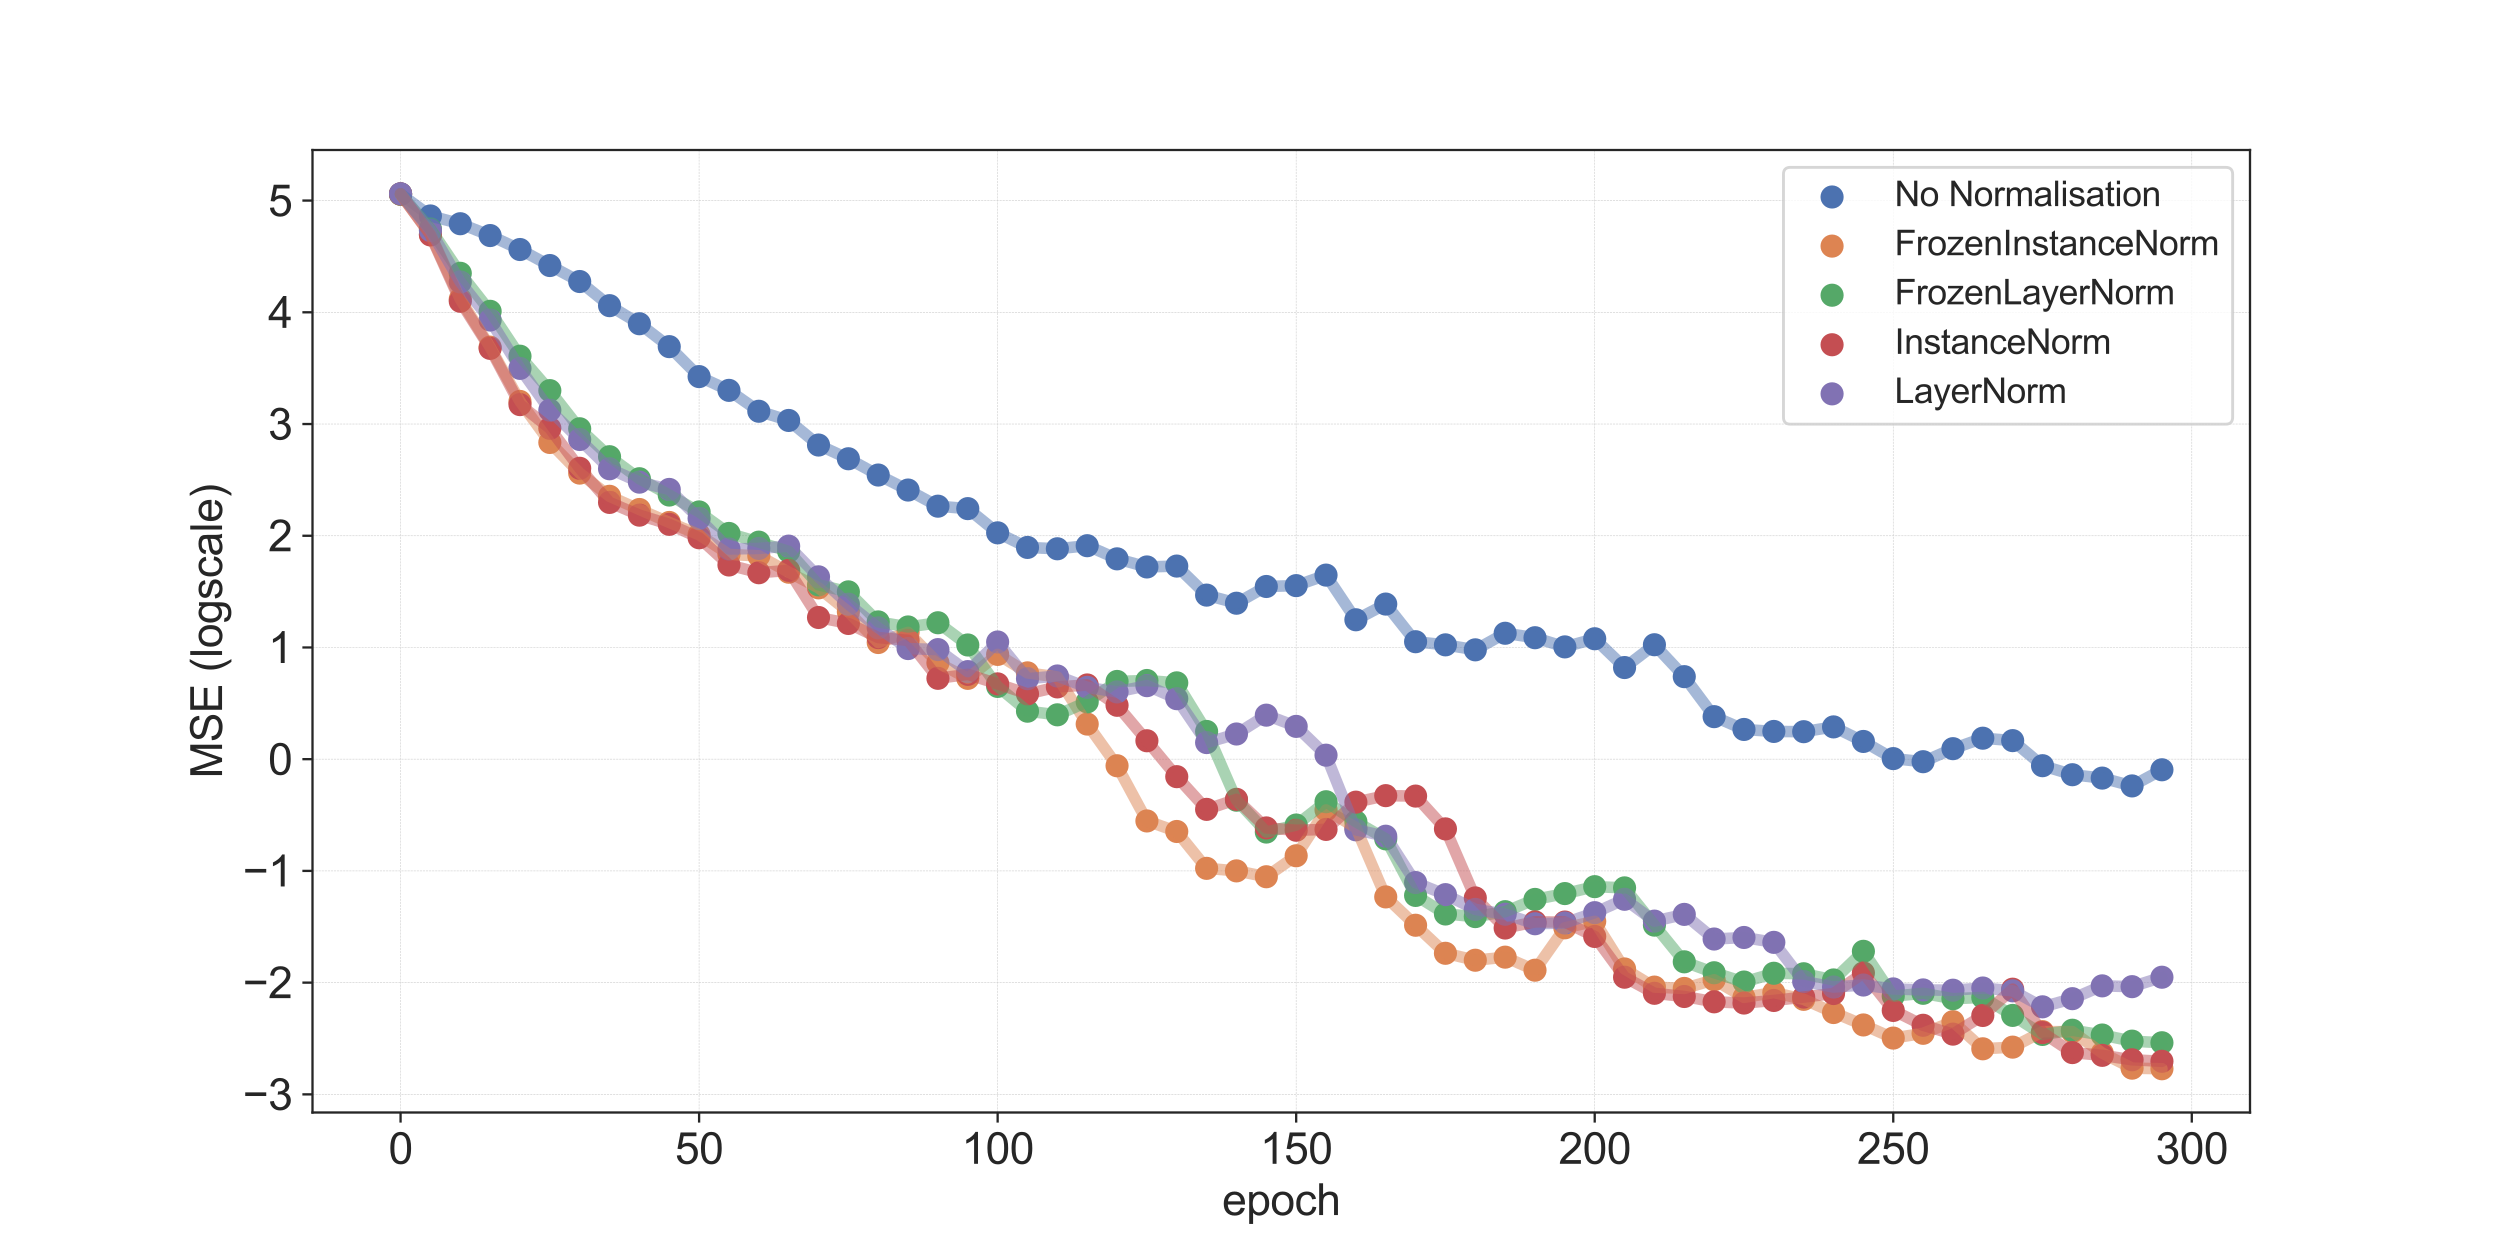 <?xml version="1.0" encoding="utf-8" standalone="no"?>
<!DOCTYPE svg PUBLIC "-//W3C//DTD SVG 1.1//EN"
  "http://www.w3.org/Graphics/SVG/1.1/DTD/svg11.dtd">
<svg xmlns:xlink="http://www.w3.org/1999/xlink" width="864pt" height="432pt" viewBox="0 0 864 432" xmlns="http://www.w3.org/2000/svg" version="1.1">
 <defs>
  <style type="text/css">*{stroke-linejoin: round; stroke-linecap: butt}</style>
 </defs>
 <g id="figure_1">
  <g id="patch_1">
   <path d="M 0 432 
L 864 432 
L 864 0 
L 0 0 
z
" style="fill: #ffffff"/>
  </g>
  <g id="axes_1">
   <g id="patch_2">
    <path d="M 108 384.48 
L 777.6 384.48 
L 777.6 51.84 
L 108 51.84 
z
" style="fill: #ffffff"/>
   </g>
   <g id="matplotlib.axis_1">
    <g id="xtick_1">
     <g id="line2d_1">
      <path d="M 138.436 384.48 
L 138.436 51.84 
" clip-path="url(#p03c3b1c41b)" style="fill: none; stroke-dasharray: 0.74,0.32; stroke-dashoffset: 0; stroke: #cccccc; stroke-width: 0.2"/>
     </g>
     <g id="line2d_2">
      <defs>
       <path id="m55aaf6dfbb" d="M 0 0 
L 0 3.5 
" style="stroke: #262626; stroke-width: 0.8"/>
      </defs>
      <g>
       <use xlink:href="#m55aaf6dfbb" x="138.436" y="384.48" style="fill: #262626; stroke: #262626; stroke-width: 0.8"/>
      </g>
     </g>
     <g id="text_1">
      <!-- 0 -->
      <g style="fill: #262626" transform="translate(134.266 402.217) scale(0.15 -0.15)">
       <defs>
        <path id="ArialMT-30" d="M 266 2259 
Q 266 3072 433 3567 
Q 600 4063 929 4331 
Q 1259 4600 1759 4600 
Q 2128 4600 2406 4451 
Q 2684 4303 2865 4023 
Q 3047 3744 3150 3342 
Q 3253 2941 3253 2259 
Q 3253 1453 3087 958 
Q 2922 463 2592 192 
Q 2263 -78 1759 -78 
Q 1097 -78 719 397 
Q 266 969 266 2259 
z
M 844 2259 
Q 844 1131 1108 757 
Q 1372 384 1759 384 
Q 2147 384 2411 759 
Q 2675 1134 2675 2259 
Q 2675 3391 2411 3762 
Q 2147 4134 1753 4134 
Q 1366 4134 1134 3806 
Q 844 3388 844 2259 
z
" transform="scale(0.016)"/>
       </defs>
       <use xlink:href="#ArialMT-30"/>
      </g>
     </g>
    </g>
    <g id="xtick_2">
     <g id="line2d_3">
      <path d="M 241.61 384.48 
L 241.61 51.84 
" clip-path="url(#p03c3b1c41b)" style="fill: none; stroke-dasharray: 0.74,0.32; stroke-dashoffset: 0; stroke: #cccccc; stroke-width: 0.2"/>
     </g>
     <g id="line2d_4">
      <g>
       <use xlink:href="#m55aaf6dfbb" x="241.61" y="384.48" style="fill: #262626; stroke: #262626; stroke-width: 0.8"/>
      </g>
     </g>
     <g id="text_2">
      <!-- 50 -->
      <g style="fill: #262626" transform="translate(233.269 402.217) scale(0.15 -0.15)">
       <defs>
        <path id="ArialMT-35" d="M 266 1200 
L 856 1250 
Q 922 819 1161 601 
Q 1400 384 1738 384 
Q 2144 384 2425 690 
Q 2706 997 2706 1503 
Q 2706 1984 2436 2262 
Q 2166 2541 1728 2541 
Q 1456 2541 1237 2417 
Q 1019 2294 894 2097 
L 366 2166 
L 809 4519 
L 3088 4519 
L 3088 3981 
L 1259 3981 
L 1013 2750 
Q 1425 3038 1878 3038 
Q 2478 3038 2890 2622 
Q 3303 2206 3303 1553 
Q 3303 931 2941 478 
Q 2500 -78 1738 -78 
Q 1113 -78 717 272 
Q 322 622 266 1200 
z
" transform="scale(0.016)"/>
       </defs>
       <use xlink:href="#ArialMT-35"/>
       <use xlink:href="#ArialMT-30" x="55.615"/>
      </g>
     </g>
    </g>
    <g id="xtick_3">
     <g id="line2d_5">
      <path d="M 344.785 384.48 
L 344.785 51.84 
" clip-path="url(#p03c3b1c41b)" style="fill: none; stroke-dasharray: 0.74,0.32; stroke-dashoffset: 0; stroke: #cccccc; stroke-width: 0.2"/>
     </g>
     <g id="line2d_6">
      <g>
       <use xlink:href="#m55aaf6dfbb" x="344.785" y="384.48" style="fill: #262626; stroke: #262626; stroke-width: 0.8"/>
      </g>
     </g>
     <g id="text_3">
      <!-- 100 -->
      <g style="fill: #262626" transform="translate(332.272 402.217) scale(0.15 -0.15)">
       <defs>
        <path id="ArialMT-31" d="M 2384 0 
L 1822 0 
L 1822 3584 
Q 1619 3391 1289 3197 
Q 959 3003 697 2906 
L 697 3450 
Q 1169 3672 1522 3987 
Q 1875 4303 2022 4600 
L 2384 4600 
L 2384 0 
z
" transform="scale(0.016)"/>
       </defs>
       <use xlink:href="#ArialMT-31"/>
       <use xlink:href="#ArialMT-30" x="55.615"/>
       <use xlink:href="#ArialMT-30" x="111.23"/>
      </g>
     </g>
    </g>
    <g id="xtick_4">
     <g id="line2d_7">
      <path d="M 447.959 384.48 
L 447.959 51.84 
" clip-path="url(#p03c3b1c41b)" style="fill: none; stroke-dasharray: 0.74,0.32; stroke-dashoffset: 0; stroke: #cccccc; stroke-width: 0.2"/>
     </g>
     <g id="line2d_8">
      <g>
       <use xlink:href="#m55aaf6dfbb" x="447.959" y="384.48" style="fill: #262626; stroke: #262626; stroke-width: 0.8"/>
      </g>
     </g>
     <g id="text_4">
      <!-- 150 -->
      <g style="fill: #262626" transform="translate(435.447 402.217) scale(0.15 -0.15)">
       <use xlink:href="#ArialMT-31"/>
       <use xlink:href="#ArialMT-35" x="55.615"/>
       <use xlink:href="#ArialMT-30" x="111.23"/>
      </g>
     </g>
    </g>
    <g id="xtick_5">
     <g id="line2d_9">
      <path d="M 551.133 384.48 
L 551.133 51.84 
" clip-path="url(#p03c3b1c41b)" style="fill: none; stroke-dasharray: 0.74,0.32; stroke-dashoffset: 0; stroke: #cccccc; stroke-width: 0.2"/>
     </g>
     <g id="line2d_10">
      <g>
       <use xlink:href="#m55aaf6dfbb" x="551.133" y="384.48" style="fill: #262626; stroke: #262626; stroke-width: 0.8"/>
      </g>
     </g>
     <g id="text_5">
      <!-- 200 -->
      <g style="fill: #262626" transform="translate(538.621 402.217) scale(0.15 -0.15)">
       <defs>
        <path id="ArialMT-32" d="M 3222 541 
L 3222 0 
L 194 0 
Q 188 203 259 391 
Q 375 700 629 1000 
Q 884 1300 1366 1694 
Q 2113 2306 2375 2664 
Q 2638 3022 2638 3341 
Q 2638 3675 2398 3904 
Q 2159 4134 1775 4134 
Q 1369 4134 1125 3890 
Q 881 3647 878 3216 
L 300 3275 
Q 359 3922 746 4261 
Q 1134 4600 1788 4600 
Q 2447 4600 2831 4234 
Q 3216 3869 3216 3328 
Q 3216 3053 3103 2787 
Q 2991 2522 2730 2228 
Q 2469 1934 1863 1422 
Q 1356 997 1212 845 
Q 1069 694 975 541 
L 3222 541 
z
" transform="scale(0.016)"/>
       </defs>
       <use xlink:href="#ArialMT-32"/>
       <use xlink:href="#ArialMT-30" x="55.615"/>
       <use xlink:href="#ArialMT-30" x="111.23"/>
      </g>
     </g>
    </g>
    <g id="xtick_6">
     <g id="line2d_11">
      <path d="M 654.307 384.48 
L 654.307 51.84 
" clip-path="url(#p03c3b1c41b)" style="fill: none; stroke-dasharray: 0.74,0.32; stroke-dashoffset: 0; stroke: #cccccc; stroke-width: 0.2"/>
     </g>
     <g id="line2d_12">
      <g>
       <use xlink:href="#m55aaf6dfbb" x="654.307" y="384.48" style="fill: #262626; stroke: #262626; stroke-width: 0.8"/>
      </g>
     </g>
     <g id="text_6">
      <!-- 250 -->
      <g style="fill: #262626" transform="translate(641.795 402.217) scale(0.15 -0.15)">
       <use xlink:href="#ArialMT-32"/>
       <use xlink:href="#ArialMT-35" x="55.615"/>
       <use xlink:href="#ArialMT-30" x="111.23"/>
      </g>
     </g>
    </g>
    <g id="xtick_7">
     <g id="line2d_13">
      <path d="M 757.481 384.48 
L 757.481 51.84 
" clip-path="url(#p03c3b1c41b)" style="fill: none; stroke-dasharray: 0.74,0.32; stroke-dashoffset: 0; stroke: #cccccc; stroke-width: 0.2"/>
     </g>
     <g id="line2d_14">
      <g>
       <use xlink:href="#m55aaf6dfbb" x="757.481" y="384.48" style="fill: #262626; stroke: #262626; stroke-width: 0.8"/>
      </g>
     </g>
     <g id="text_7">
      <!-- 300 -->
      <g style="fill: #262626" transform="translate(744.969 402.217) scale(0.15 -0.15)">
       <defs>
        <path id="ArialMT-33" d="M 269 1209 
L 831 1284 
Q 928 806 1161 595 
Q 1394 384 1728 384 
Q 2125 384 2398 659 
Q 2672 934 2672 1341 
Q 2672 1728 2419 1979 
Q 2166 2231 1775 2231 
Q 1616 2231 1378 2169 
L 1441 2663 
Q 1497 2656 1531 2656 
Q 1891 2656 2178 2843 
Q 2466 3031 2466 3422 
Q 2466 3731 2256 3934 
Q 2047 4138 1716 4138 
Q 1388 4138 1169 3931 
Q 950 3725 888 3313 
L 325 3413 
Q 428 3978 793 4289 
Q 1159 4600 1703 4600 
Q 2078 4600 2393 4439 
Q 2709 4278 2876 4000 
Q 3044 3722 3044 3409 
Q 3044 3113 2884 2869 
Q 2725 2625 2413 2481 
Q 2819 2388 3044 2092 
Q 3269 1797 3269 1353 
Q 3269 753 2831 336 
Q 2394 -81 1725 -81 
Q 1122 -81 723 278 
Q 325 638 269 1209 
z
" transform="scale(0.016)"/>
       </defs>
       <use xlink:href="#ArialMT-33"/>
       <use xlink:href="#ArialMT-30" x="55.615"/>
       <use xlink:href="#ArialMT-30" x="111.23"/>
      </g>
     </g>
    </g>
    <g id="text_8">
     <!-- epoch -->
     <g style="fill: #262626" transform="translate(422.367 419.935) scale(0.15 -0.15)">
      <defs>
       <path id="ArialMT-65" d="M 2694 1069 
L 3275 997 
Q 3138 488 2766 206 
Q 2394 -75 1816 -75 
Q 1088 -75 661 373 
Q 234 822 234 1631 
Q 234 2469 665 2931 
Q 1097 3394 1784 3394 
Q 2450 3394 2872 2941 
Q 3294 2488 3294 1666 
Q 3294 1616 3291 1516 
L 816 1516 
Q 847 969 1125 678 
Q 1403 388 1819 388 
Q 2128 388 2347 550 
Q 2566 713 2694 1069 
z
M 847 1978 
L 2700 1978 
Q 2663 2397 2488 2606 
Q 2219 2931 1791 2931 
Q 1403 2931 1139 2672 
Q 875 2413 847 1978 
z
" transform="scale(0.016)"/>
       <path id="ArialMT-70" d="M 422 -1272 
L 422 3319 
L 934 3319 
L 934 2888 
Q 1116 3141 1344 3267 
Q 1572 3394 1897 3394 
Q 2322 3394 2647 3175 
Q 2972 2956 3137 2557 
Q 3303 2159 3303 1684 
Q 3303 1175 3120 767 
Q 2938 359 2589 142 
Q 2241 -75 1856 -75 
Q 1575 -75 1351 44 
Q 1128 163 984 344 
L 984 -1272 
L 422 -1272 
z
M 931 1641 
Q 931 1000 1190 694 
Q 1450 388 1819 388 
Q 2194 388 2461 705 
Q 2728 1022 2728 1688 
Q 2728 2322 2467 2637 
Q 2206 2953 1844 2953 
Q 1484 2953 1207 2617 
Q 931 2281 931 1641 
z
" transform="scale(0.016)"/>
       <path id="ArialMT-6f" d="M 213 1659 
Q 213 2581 725 3025 
Q 1153 3394 1769 3394 
Q 2453 3394 2887 2945 
Q 3322 2497 3322 1706 
Q 3322 1066 3130 698 
Q 2938 331 2570 128 
Q 2203 -75 1769 -75 
Q 1072 -75 642 372 
Q 213 819 213 1659 
z
M 791 1659 
Q 791 1022 1069 705 
Q 1347 388 1769 388 
Q 2188 388 2466 706 
Q 2744 1025 2744 1678 
Q 2744 2294 2464 2611 
Q 2184 2928 1769 2928 
Q 1347 2928 1069 2612 
Q 791 2297 791 1659 
z
" transform="scale(0.016)"/>
       <path id="ArialMT-63" d="M 2588 1216 
L 3141 1144 
Q 3050 572 2676 248 
Q 2303 -75 1759 -75 
Q 1078 -75 664 370 
Q 250 816 250 1647 
Q 250 2184 428 2587 
Q 606 2991 970 3192 
Q 1334 3394 1763 3394 
Q 2303 3394 2647 3120 
Q 2991 2847 3088 2344 
L 2541 2259 
Q 2463 2594 2264 2762 
Q 2066 2931 1784 2931 
Q 1359 2931 1093 2626 
Q 828 2322 828 1663 
Q 828 994 1084 691 
Q 1341 388 1753 388 
Q 2084 388 2306 591 
Q 2528 794 2588 1216 
z
" transform="scale(0.016)"/>
       <path id="ArialMT-68" d="M 422 0 
L 422 4581 
L 984 4581 
L 984 2938 
Q 1378 3394 1978 3394 
Q 2347 3394 2619 3248 
Q 2891 3103 3008 2847 
Q 3125 2591 3125 2103 
L 3125 0 
L 2563 0 
L 2563 2103 
Q 2563 2525 2380 2717 
Q 2197 2909 1863 2909 
Q 1613 2909 1392 2779 
Q 1172 2650 1078 2428 
Q 984 2206 984 1816 
L 984 0 
L 422 0 
z
" transform="scale(0.016)"/>
      </defs>
      <use xlink:href="#ArialMT-65"/>
      <use xlink:href="#ArialMT-70" x="55.615"/>
      <use xlink:href="#ArialMT-6f" x="111.23"/>
      <use xlink:href="#ArialMT-63" x="166.846"/>
      <use xlink:href="#ArialMT-68" x="216.846"/>
     </g>
    </g>
   </g>
   <g id="matplotlib.axis_2">
    <g id="ytick_1">
     <g id="line2d_15">
      <path d="M 108 378.207 
L 777.6 378.207 
" clip-path="url(#p03c3b1c41b)" style="fill: none; stroke-dasharray: 0.74,0.32; stroke-dashoffset: 0; stroke: #cccccc; stroke-width: 0.2"/>
     </g>
     <g id="line2d_16">
      <defs>
       <path id="m8a4b266bee" d="M 0 0 
L -3.5 0 
" style="stroke: #262626; stroke-width: 0.8"/>
      </defs>
      <g>
       <use xlink:href="#m8a4b266bee" x="108" y="378.207" style="fill: #262626; stroke: #262626; stroke-width: 0.8"/>
      </g>
     </g>
     <g id="text_9">
      <!-- −3 -->
      <g style="fill: #262626" transform="translate(83.898 383.575) scale(0.15 -0.15)">
       <defs>
        <path id="ArialMT-2212" d="M 3381 1997 
L 356 1997 
L 356 2522 
L 3381 2522 
L 3381 1997 
z
" transform="scale(0.016)"/>
       </defs>
       <use xlink:href="#ArialMT-2212"/>
       <use xlink:href="#ArialMT-33" x="58.398"/>
      </g>
     </g>
    </g>
    <g id="ytick_2">
     <g id="line2d_17">
      <path d="M 108 339.596 
L 777.6 339.596 
" clip-path="url(#p03c3b1c41b)" style="fill: none; stroke-dasharray: 0.74,0.32; stroke-dashoffset: 0; stroke: #cccccc; stroke-width: 0.2"/>
     </g>
     <g id="line2d_18">
      <g>
       <use xlink:href="#m8a4b266bee" x="108" y="339.596" style="fill: #262626; stroke: #262626; stroke-width: 0.8"/>
      </g>
     </g>
     <g id="text_10">
      <!-- −2 -->
      <g style="fill: #262626" transform="translate(83.898 344.964) scale(0.15 -0.15)">
       <use xlink:href="#ArialMT-2212"/>
       <use xlink:href="#ArialMT-32" x="58.398"/>
      </g>
     </g>
    </g>
    <g id="ytick_3">
     <g id="line2d_19">
      <path d="M 108 300.986 
L 777.6 300.986 
" clip-path="url(#p03c3b1c41b)" style="fill: none; stroke-dasharray: 0.74,0.32; stroke-dashoffset: 0; stroke: #cccccc; stroke-width: 0.2"/>
     </g>
     <g id="line2d_20">
      <g>
       <use xlink:href="#m8a4b266bee" x="108" y="300.986" style="fill: #262626; stroke: #262626; stroke-width: 0.8"/>
      </g>
     </g>
     <g id="text_11">
      <!-- −1 -->
      <g style="fill: #262626" transform="translate(83.898 306.354) scale(0.15 -0.15)">
       <use xlink:href="#ArialMT-2212"/>
       <use xlink:href="#ArialMT-31" x="58.398"/>
      </g>
     </g>
    </g>
    <g id="ytick_4">
     <g id="line2d_21">
      <path d="M 108 262.375 
L 777.6 262.375 
" clip-path="url(#p03c3b1c41b)" style="fill: none; stroke-dasharray: 0.74,0.32; stroke-dashoffset: 0; stroke: #cccccc; stroke-width: 0.2"/>
     </g>
     <g id="line2d_22">
      <g>
       <use xlink:href="#m8a4b266bee" x="108" y="262.375" style="fill: #262626; stroke: #262626; stroke-width: 0.8"/>
      </g>
     </g>
     <g id="text_12">
      <!-- 0 -->
      <g style="fill: #262626" transform="translate(92.659 267.743) scale(0.15 -0.15)">
       <use xlink:href="#ArialMT-30"/>
      </g>
     </g>
    </g>
    <g id="ytick_5">
     <g id="line2d_23">
      <path d="M 108 223.764 
L 777.6 223.764 
" clip-path="url(#p03c3b1c41b)" style="fill: none; stroke-dasharray: 0.74,0.32; stroke-dashoffset: 0; stroke: #cccccc; stroke-width: 0.2"/>
     </g>
     <g id="line2d_24">
      <g>
       <use xlink:href="#m8a4b266bee" x="108" y="223.764" style="fill: #262626; stroke: #262626; stroke-width: 0.8"/>
      </g>
     </g>
     <g id="text_13">
      <!-- 1 -->
      <g style="fill: #262626" transform="translate(92.659 229.133) scale(0.15 -0.15)">
       <use xlink:href="#ArialMT-31"/>
      </g>
     </g>
    </g>
    <g id="ytick_6">
     <g id="line2d_25">
      <path d="M 108 185.154 
L 777.6 185.154 
" clip-path="url(#p03c3b1c41b)" style="fill: none; stroke-dasharray: 0.74,0.32; stroke-dashoffset: 0; stroke: #cccccc; stroke-width: 0.2"/>
     </g>
     <g id="line2d_26">
      <g>
       <use xlink:href="#m8a4b266bee" x="108" y="185.154" style="fill: #262626; stroke: #262626; stroke-width: 0.8"/>
      </g>
     </g>
     <g id="text_14">
      <!-- 2 -->
      <g style="fill: #262626" transform="translate(92.659 190.522) scale(0.15 -0.15)">
       <use xlink:href="#ArialMT-32"/>
      </g>
     </g>
    </g>
    <g id="ytick_7">
     <g id="line2d_27">
      <path d="M 108 146.543 
L 777.6 146.543 
" clip-path="url(#p03c3b1c41b)" style="fill: none; stroke-dasharray: 0.74,0.32; stroke-dashoffset: 0; stroke: #cccccc; stroke-width: 0.2"/>
     </g>
     <g id="line2d_28">
      <g>
       <use xlink:href="#m8a4b266bee" x="108" y="146.543" style="fill: #262626; stroke: #262626; stroke-width: 0.8"/>
      </g>
     </g>
     <g id="text_15">
      <!-- 3 -->
      <g style="fill: #262626" transform="translate(92.659 151.911) scale(0.15 -0.15)">
       <use xlink:href="#ArialMT-33"/>
      </g>
     </g>
    </g>
    <g id="ytick_8">
     <g id="line2d_29">
      <path d="M 108 107.932 
L 777.6 107.932 
" clip-path="url(#p03c3b1c41b)" style="fill: none; stroke-dasharray: 0.74,0.32; stroke-dashoffset: 0; stroke: #cccccc; stroke-width: 0.2"/>
     </g>
     <g id="line2d_30">
      <g>
       <use xlink:href="#m8a4b266bee" x="108" y="107.932" style="fill: #262626; stroke: #262626; stroke-width: 0.8"/>
      </g>
     </g>
     <g id="text_16">
      <!-- 4 -->
      <g style="fill: #262626" transform="translate(92.659 113.301) scale(0.15 -0.15)">
       <defs>
        <path id="ArialMT-34" d="M 2069 0 
L 2069 1097 
L 81 1097 
L 81 1613 
L 2172 4581 
L 2631 4581 
L 2631 1613 
L 3250 1613 
L 3250 1097 
L 2631 1097 
L 2631 0 
L 2069 0 
z
M 2069 1613 
L 2069 3678 
L 634 1613 
L 2069 1613 
z
" transform="scale(0.016)"/>
       </defs>
       <use xlink:href="#ArialMT-34"/>
      </g>
     </g>
    </g>
    <g id="ytick_9">
     <g id="line2d_31">
      <path d="M 108 69.322 
L 777.6 69.322 
" clip-path="url(#p03c3b1c41b)" style="fill: none; stroke-dasharray: 0.74,0.32; stroke-dashoffset: 0; stroke: #cccccc; stroke-width: 0.2"/>
     </g>
     <g id="line2d_32">
      <g>
       <use xlink:href="#m8a4b266bee" x="108" y="69.322" style="fill: #262626; stroke: #262626; stroke-width: 0.8"/>
      </g>
     </g>
     <g id="text_17">
      <!-- 5 -->
      <g style="fill: #262626" transform="translate(92.659 74.69) scale(0.15 -0.15)">
       <use xlink:href="#ArialMT-35"/>
      </g>
     </g>
    </g>
    <g id="text_18">
     <!-- MSE (logscale) -->
     <g style="fill: #262626" transform="translate(76.741 269.006) rotate(-90) scale(0.15 -0.15)">
      <defs>
       <path id="ArialMT-4d" d="M 475 0 
L 475 4581 
L 1388 4581 
L 2472 1338 
Q 2622 884 2691 659 
Q 2769 909 2934 1394 
L 4031 4581 
L 4847 4581 
L 4847 0 
L 4263 0 
L 4263 3834 
L 2931 0 
L 2384 0 
L 1059 3900 
L 1059 0 
L 475 0 
z
" transform="scale(0.016)"/>
       <path id="ArialMT-53" d="M 288 1472 
L 859 1522 
Q 900 1178 1048 958 
Q 1197 738 1509 602 
Q 1822 466 2213 466 
Q 2559 466 2825 569 
Q 3091 672 3220 851 
Q 3350 1031 3350 1244 
Q 3350 1459 3225 1620 
Q 3100 1781 2813 1891 
Q 2628 1963 1997 2114 
Q 1366 2266 1113 2400 
Q 784 2572 623 2826 
Q 463 3081 463 3397 
Q 463 3744 659 4045 
Q 856 4347 1234 4503 
Q 1613 4659 2075 4659 
Q 2584 4659 2973 4495 
Q 3363 4331 3572 4012 
Q 3781 3694 3797 3291 
L 3216 3247 
Q 3169 3681 2898 3903 
Q 2628 4125 2100 4125 
Q 1550 4125 1298 3923 
Q 1047 3722 1047 3438 
Q 1047 3191 1225 3031 
Q 1400 2872 2139 2705 
Q 2878 2538 3153 2413 
Q 3553 2228 3743 1945 
Q 3934 1663 3934 1294 
Q 3934 928 3725 604 
Q 3516 281 3123 101 
Q 2731 -78 2241 -78 
Q 1619 -78 1198 103 
Q 778 284 539 648 
Q 300 1013 288 1472 
z
" transform="scale(0.016)"/>
       <path id="ArialMT-45" d="M 506 0 
L 506 4581 
L 3819 4581 
L 3819 4041 
L 1113 4041 
L 1113 2638 
L 3647 2638 
L 3647 2100 
L 1113 2100 
L 1113 541 
L 3925 541 
L 3925 0 
L 506 0 
z
" transform="scale(0.016)"/>
       <path id="ArialMT-20" transform="scale(0.016)"/>
       <path id="ArialMT-28" d="M 1497 -1347 
Q 1031 -759 709 28 
Q 388 816 388 1659 
Q 388 2403 628 3084 
Q 909 3875 1497 4659 
L 1900 4659 
Q 1522 4009 1400 3731 
Q 1209 3300 1100 2831 
Q 966 2247 966 1656 
Q 966 153 1900 -1347 
L 1497 -1347 
z
" transform="scale(0.016)"/>
       <path id="ArialMT-6c" d="M 409 0 
L 409 4581 
L 972 4581 
L 972 0 
L 409 0 
z
" transform="scale(0.016)"/>
       <path id="ArialMT-67" d="M 319 -275 
L 866 -356 
Q 900 -609 1056 -725 
Q 1266 -881 1628 -881 
Q 2019 -881 2231 -725 
Q 2444 -569 2519 -288 
Q 2563 -116 2559 434 
Q 2191 0 1641 0 
Q 956 0 581 494 
Q 206 988 206 1678 
Q 206 2153 378 2554 
Q 550 2956 876 3175 
Q 1203 3394 1644 3394 
Q 2231 3394 2613 2919 
L 2613 3319 
L 3131 3319 
L 3131 450 
Q 3131 -325 2973 -648 
Q 2816 -972 2473 -1159 
Q 2131 -1347 1631 -1347 
Q 1038 -1347 672 -1080 
Q 306 -813 319 -275 
z
M 784 1719 
Q 784 1066 1043 766 
Q 1303 466 1694 466 
Q 2081 466 2343 764 
Q 2606 1063 2606 1700 
Q 2606 2309 2336 2618 
Q 2066 2928 1684 2928 
Q 1309 2928 1046 2623 
Q 784 2319 784 1719 
z
" transform="scale(0.016)"/>
       <path id="ArialMT-73" d="M 197 991 
L 753 1078 
Q 800 744 1014 566 
Q 1228 388 1613 388 
Q 2000 388 2187 545 
Q 2375 703 2375 916 
Q 2375 1106 2209 1216 
Q 2094 1291 1634 1406 
Q 1016 1563 777 1677 
Q 538 1791 414 1992 
Q 291 2194 291 2438 
Q 291 2659 392 2848 
Q 494 3038 669 3163 
Q 800 3259 1026 3326 
Q 1253 3394 1513 3394 
Q 1903 3394 2198 3281 
Q 2494 3169 2634 2976 
Q 2775 2784 2828 2463 
L 2278 2388 
Q 2241 2644 2061 2787 
Q 1881 2931 1553 2931 
Q 1166 2931 1000 2803 
Q 834 2675 834 2503 
Q 834 2394 903 2306 
Q 972 2216 1119 2156 
Q 1203 2125 1616 2013 
Q 2213 1853 2448 1751 
Q 2684 1650 2818 1456 
Q 2953 1263 2953 975 
Q 2953 694 2789 445 
Q 2625 197 2315 61 
Q 2006 -75 1616 -75 
Q 969 -75 630 194 
Q 291 463 197 991 
z
" transform="scale(0.016)"/>
       <path id="ArialMT-61" d="M 2588 409 
Q 2275 144 1986 34 
Q 1697 -75 1366 -75 
Q 819 -75 525 192 
Q 231 459 231 875 
Q 231 1119 342 1320 
Q 453 1522 633 1644 
Q 813 1766 1038 1828 
Q 1203 1872 1538 1913 
Q 2219 1994 2541 2106 
Q 2544 2222 2544 2253 
Q 2544 2597 2384 2738 
Q 2169 2928 1744 2928 
Q 1347 2928 1158 2789 
Q 969 2650 878 2297 
L 328 2372 
Q 403 2725 575 2942 
Q 747 3159 1072 3276 
Q 1397 3394 1825 3394 
Q 2250 3394 2515 3294 
Q 2781 3194 2906 3042 
Q 3031 2891 3081 2659 
Q 3109 2516 3109 2141 
L 3109 1391 
Q 3109 606 3145 398 
Q 3181 191 3288 0 
L 2700 0 
Q 2613 175 2588 409 
z
M 2541 1666 
Q 2234 1541 1622 1453 
Q 1275 1403 1131 1340 
Q 988 1278 909 1158 
Q 831 1038 831 891 
Q 831 666 1001 516 
Q 1172 366 1500 366 
Q 1825 366 2078 508 
Q 2331 650 2450 897 
Q 2541 1088 2541 1459 
L 2541 1666 
z
" transform="scale(0.016)"/>
       <path id="ArialMT-29" d="M 791 -1347 
L 388 -1347 
Q 1322 153 1322 1656 
Q 1322 2244 1188 2822 
Q 1081 3291 891 3722 
Q 769 4003 388 4659 
L 791 4659 
Q 1378 3875 1659 3084 
Q 1900 2403 1900 1659 
Q 1900 816 1576 28 
Q 1253 -759 791 -1347 
z
" transform="scale(0.016)"/>
      </defs>
      <use xlink:href="#ArialMT-4d"/>
      <use xlink:href="#ArialMT-53" x="83.301"/>
      <use xlink:href="#ArialMT-45" x="150"/>
      <use xlink:href="#ArialMT-20" x="216.699"/>
      <use xlink:href="#ArialMT-28" x="244.482"/>
      <use xlink:href="#ArialMT-6c" x="277.783"/>
      <use xlink:href="#ArialMT-6f" x="300"/>
      <use xlink:href="#ArialMT-67" x="355.615"/>
      <use xlink:href="#ArialMT-73" x="411.23"/>
      <use xlink:href="#ArialMT-63" x="461.23"/>
      <use xlink:href="#ArialMT-61" x="511.23"/>
      <use xlink:href="#ArialMT-6c" x="566.846"/>
      <use xlink:href="#ArialMT-65" x="589.062"/>
      <use xlink:href="#ArialMT-29" x="644.678"/>
     </g>
    </g>
   </g>
   <g id="PathCollection_1">
    <defs>
     <path id="m41dd332c36" d="M 0 3 
C 0.796 3 1.559 2.684 2.121 2.121 
C 2.684 1.559 3 0.796 3 0 
C 3 -0.796 2.684 -1.559 2.121 -2.121 
C 1.559 -2.684 0.796 -3 0 -3 
C -0.796 -3 -1.559 -2.684 -2.121 -2.121 
C -2.684 -1.559 -3 -0.796 -3 0 
C -3 0.796 -2.684 1.559 -2.121 2.121 
C -1.559 2.684 -0.796 3 0 3 
z
" style="stroke: #4c72b0; stroke-width: 2"/>
    </defs>
    <g clip-path="url(#p03c3b1c41b)">
     <use xlink:href="#m41dd332c36" x="138.436" y="67.049" style="fill: #4c72b0; stroke: #4c72b0; stroke-width: 2"/>
     <use xlink:href="#m41dd332c36" x="148.754" y="74.637" style="fill: #4c72b0; stroke: #4c72b0; stroke-width: 2"/>
     <use xlink:href="#m41dd332c36" x="159.071" y="77.319" style="fill: #4c72b0; stroke: #4c72b0; stroke-width: 2"/>
     <use xlink:href="#m41dd332c36" x="169.389" y="81.405" style="fill: #4c72b0; stroke: #4c72b0; stroke-width: 2"/>
     <use xlink:href="#m41dd332c36" x="179.706" y="86.232" style="fill: #4c72b0; stroke: #4c72b0; stroke-width: 2"/>
     <use xlink:href="#m41dd332c36" x="190.023" y="91.766" style="fill: #4c72b0; stroke: #4c72b0; stroke-width: 2"/>
     <use xlink:href="#m41dd332c36" x="200.341" y="97.294" style="fill: #4c72b0; stroke: #4c72b0; stroke-width: 2"/>
     <use xlink:href="#m41dd332c36" x="210.658" y="105.635" style="fill: #4c72b0; stroke: #4c72b0; stroke-width: 2"/>
     <use xlink:href="#m41dd332c36" x="220.976" y="111.883" style="fill: #4c72b0; stroke: #4c72b0; stroke-width: 2"/>
     <use xlink:href="#m41dd332c36" x="231.293" y="119.796" style="fill: #4c72b0; stroke: #4c72b0; stroke-width: 2"/>
     <use xlink:href="#m41dd332c36" x="241.61" y="130.15" style="fill: #4c72b0; stroke: #4c72b0; stroke-width: 2"/>
     <use xlink:href="#m41dd332c36" x="251.928" y="134.911" style="fill: #4c72b0; stroke: #4c72b0; stroke-width: 2"/>
     <use xlink:href="#m41dd332c36" x="262.245" y="142.13" style="fill: #4c72b0; stroke: #4c72b0; stroke-width: 2"/>
     <use xlink:href="#m41dd332c36" x="272.563" y="145.309" style="fill: #4c72b0; stroke: #4c72b0; stroke-width: 2"/>
     <use xlink:href="#m41dd332c36" x="282.88" y="153.804" style="fill: #4c72b0; stroke: #4c72b0; stroke-width: 2"/>
     <use xlink:href="#m41dd332c36" x="293.198" y="158.545" style="fill: #4c72b0; stroke: #4c72b0; stroke-width: 2"/>
     <use xlink:href="#m41dd332c36" x="303.515" y="164.171" style="fill: #4c72b0; stroke: #4c72b0; stroke-width: 2"/>
     <use xlink:href="#m41dd332c36" x="313.832" y="169.358" style="fill: #4c72b0; stroke: #4c72b0; stroke-width: 2"/>
     <use xlink:href="#m41dd332c36" x="324.15" y="174.937" style="fill: #4c72b0; stroke: #4c72b0; stroke-width: 2"/>
     <use xlink:href="#m41dd332c36" x="334.467" y="175.778" style="fill: #4c72b0; stroke: #4c72b0; stroke-width: 2"/>
     <use xlink:href="#m41dd332c36" x="344.785" y="184.148" style="fill: #4c72b0; stroke: #4c72b0; stroke-width: 2"/>
     <use xlink:href="#m41dd332c36" x="355.102" y="189.192" style="fill: #4c72b0; stroke: #4c72b0; stroke-width: 2"/>
     <use xlink:href="#m41dd332c36" x="365.419" y="189.657" style="fill: #4c72b0; stroke: #4c72b0; stroke-width: 2"/>
     <use xlink:href="#m41dd332c36" x="375.737" y="188.594" style="fill: #4c72b0; stroke: #4c72b0; stroke-width: 2"/>
     <use xlink:href="#m41dd332c36" x="386.054" y="193.137" style="fill: #4c72b0; stroke: #4c72b0; stroke-width: 2"/>
     <use xlink:href="#m41dd332c36" x="396.372" y="195.941" style="fill: #4c72b0; stroke: #4c72b0; stroke-width: 2"/>
     <use xlink:href="#m41dd332c36" x="406.689" y="195.633" style="fill: #4c72b0; stroke: #4c72b0; stroke-width: 2"/>
     <use xlink:href="#m41dd332c36" x="417.006" y="205.67" style="fill: #4c72b0; stroke: #4c72b0; stroke-width: 2"/>
     <use xlink:href="#m41dd332c36" x="427.324" y="208.474" style="fill: #4c72b0; stroke: #4c72b0; stroke-width: 2"/>
     <use xlink:href="#m41dd332c36" x="437.641" y="202.689" style="fill: #4c72b0; stroke: #4c72b0; stroke-width: 2"/>
     <use xlink:href="#m41dd332c36" x="447.959" y="202.393" style="fill: #4c72b0; stroke: #4c72b0; stroke-width: 2"/>
     <use xlink:href="#m41dd332c36" x="458.276" y="198.755" style="fill: #4c72b0; stroke: #4c72b0; stroke-width: 2"/>
     <use xlink:href="#m41dd332c36" x="468.594" y="214.193" style="fill: #4c72b0; stroke: #4c72b0; stroke-width: 2"/>
     <use xlink:href="#m41dd332c36" x="478.911" y="208.765" style="fill: #4c72b0; stroke: #4c72b0; stroke-width: 2"/>
     <use xlink:href="#m41dd332c36" x="489.228" y="221.778" style="fill: #4c72b0; stroke: #4c72b0; stroke-width: 2"/>
     <use xlink:href="#m41dd332c36" x="499.546" y="222.861" style="fill: #4c72b0; stroke: #4c72b0; stroke-width: 2"/>
     <use xlink:href="#m41dd332c36" x="509.863" y="224.585" style="fill: #4c72b0; stroke: #4c72b0; stroke-width: 2"/>
     <use xlink:href="#m41dd332c36" x="520.181" y="218.855" style="fill: #4c72b0; stroke: #4c72b0; stroke-width: 2"/>
     <use xlink:href="#m41dd332c36" x="530.498" y="220.395" style="fill: #4c72b0; stroke: #4c72b0; stroke-width: 2"/>
     <use xlink:href="#m41dd332c36" x="540.815" y="223.566" style="fill: #4c72b0; stroke: #4c72b0; stroke-width: 2"/>
     <use xlink:href="#m41dd332c36" x="551.133" y="220.751" style="fill: #4c72b0; stroke: #4c72b0; stroke-width: 2"/>
     <use xlink:href="#m41dd332c36" x="561.45" y="230.703" style="fill: #4c72b0; stroke: #4c72b0; stroke-width: 2"/>
     <use xlink:href="#m41dd332c36" x="571.768" y="222.82" style="fill: #4c72b0; stroke: #4c72b0; stroke-width: 2"/>
     <use xlink:href="#m41dd332c36" x="582.085" y="233.851" style="fill: #4c72b0; stroke: #4c72b0; stroke-width: 2"/>
     <use xlink:href="#m41dd332c36" x="592.402" y="247.675" style="fill: #4c72b0; stroke: #4c72b0; stroke-width: 2"/>
     <use xlink:href="#m41dd332c36" x="602.72" y="252.101" style="fill: #4c72b0; stroke: #4c72b0; stroke-width: 2"/>
     <use xlink:href="#m41dd332c36" x="613.037" y="252.787" style="fill: #4c72b0; stroke: #4c72b0; stroke-width: 2"/>
     <use xlink:href="#m41dd332c36" x="623.355" y="252.87" style="fill: #4c72b0; stroke: #4c72b0; stroke-width: 2"/>
     <use xlink:href="#m41dd332c36" x="633.672" y="251.217" style="fill: #4c72b0; stroke: #4c72b0; stroke-width: 2"/>
     <use xlink:href="#m41dd332c36" x="643.99" y="256.246" style="fill: #4c72b0; stroke: #4c72b0; stroke-width: 2"/>
     <use xlink:href="#m41dd332c36" x="654.307" y="262.173" style="fill: #4c72b0; stroke: #4c72b0; stroke-width: 2"/>
     <use xlink:href="#m41dd332c36" x="664.624" y="263.243" style="fill: #4c72b0; stroke: #4c72b0; stroke-width: 2"/>
     <use xlink:href="#m41dd332c36" x="674.942" y="258.738" style="fill: #4c72b0; stroke: #4c72b0; stroke-width: 2"/>
     <use xlink:href="#m41dd332c36" x="685.259" y="255.121" style="fill: #4c72b0; stroke: #4c72b0; stroke-width: 2"/>
     <use xlink:href="#m41dd332c36" x="695.577" y="255.958" style="fill: #4c72b0; stroke: #4c72b0; stroke-width: 2"/>
     <use xlink:href="#m41dd332c36" x="705.894" y="264.624" style="fill: #4c72b0; stroke: #4c72b0; stroke-width: 2"/>
     <use xlink:href="#m41dd332c36" x="716.211" y="267.743" style="fill: #4c72b0; stroke: #4c72b0; stroke-width: 2"/>
     <use xlink:href="#m41dd332c36" x="726.529" y="268.909" style="fill: #4c72b0; stroke: #4c72b0; stroke-width: 2"/>
     <use xlink:href="#m41dd332c36" x="736.846" y="271.615" style="fill: #4c72b0; stroke: #4c72b0; stroke-width: 2"/>
     <use xlink:href="#m41dd332c36" x="747.164" y="266.036" style="fill: #4c72b0; stroke: #4c72b0; stroke-width: 2"/>
    </g>
   </g>
   <g id="PathCollection_2">
    <defs>
     <path id="me773f9d4f9" d="M 0 3 
C 0.796 3 1.559 2.684 2.121 2.121 
C 2.684 1.559 3 0.796 3 0 
C 3 -0.796 2.684 -1.559 2.121 -2.121 
C 1.559 -2.684 0.796 -3 0 -3 
C -0.796 -3 -1.559 -2.684 -2.121 -2.121 
C -2.684 -1.559 -3 -0.796 -3 0 
C -3 0.796 -2.684 1.559 -2.121 2.121 
C -1.559 2.684 -0.796 3 0 3 
z
" style="stroke: #dd8452; stroke-width: 2"/>
    </defs>
    <g clip-path="url(#p03c3b1c41b)">
     <use xlink:href="#me773f9d4f9" x="138.436" y="67.141" style="fill: #dd8452; stroke: #dd8452; stroke-width: 2"/>
     <use xlink:href="#me773f9d4f9" x="148.754" y="80.96" style="fill: #dd8452; stroke: #dd8452; stroke-width: 2"/>
     <use xlink:href="#me773f9d4f9" x="159.071" y="103.38" style="fill: #dd8452; stroke: #dd8452; stroke-width: 2"/>
     <use xlink:href="#me773f9d4f9" x="169.389" y="119.976" style="fill: #dd8452; stroke: #dd8452; stroke-width: 2"/>
     <use xlink:href="#me773f9d4f9" x="179.706" y="138.729" style="fill: #dd8452; stroke: #dd8452; stroke-width: 2"/>
     <use xlink:href="#me773f9d4f9" x="190.023" y="152.917" style="fill: #dd8452; stroke: #dd8452; stroke-width: 2"/>
     <use xlink:href="#me773f9d4f9" x="200.341" y="163.502" style="fill: #dd8452; stroke: #dd8452; stroke-width: 2"/>
     <use xlink:href="#me773f9d4f9" x="210.658" y="171.524" style="fill: #dd8452; stroke: #dd8452; stroke-width: 2"/>
     <use xlink:href="#me773f9d4f9" x="220.976" y="176.081" style="fill: #dd8452; stroke: #dd8452; stroke-width: 2"/>
     <use xlink:href="#me773f9d4f9" x="231.293" y="180.558" style="fill: #dd8452; stroke: #dd8452; stroke-width: 2"/>
     <use xlink:href="#me773f9d4f9" x="241.61" y="184.815" style="fill: #dd8452; stroke: #dd8452; stroke-width: 2"/>
     <use xlink:href="#me773f9d4f9" x="251.928" y="191.627" style="fill: #dd8452; stroke: #dd8452; stroke-width: 2"/>
     <use xlink:href="#me773f9d4f9" x="262.245" y="192.089" style="fill: #dd8452; stroke: #dd8452; stroke-width: 2"/>
     <use xlink:href="#me773f9d4f9" x="272.563" y="197.754" style="fill: #dd8452; stroke: #dd8452; stroke-width: 2"/>
     <use xlink:href="#me773f9d4f9" x="282.88" y="203.162" style="fill: #dd8452; stroke: #dd8452; stroke-width: 2"/>
     <use xlink:href="#me773f9d4f9" x="293.198" y="211.454" style="fill: #dd8452; stroke: #dd8452; stroke-width: 2"/>
     <use xlink:href="#me773f9d4f9" x="303.515" y="222.054" style="fill: #dd8452; stroke: #dd8452; stroke-width: 2"/>
     <use xlink:href="#me773f9d4f9" x="313.832" y="218.548" style="fill: #dd8452; stroke: #dd8452; stroke-width: 2"/>
     <use xlink:href="#me773f9d4f9" x="324.15" y="229.092" style="fill: #dd8452; stroke: #dd8452; stroke-width: 2"/>
     <use xlink:href="#me773f9d4f9" x="334.467" y="234.443" style="fill: #dd8452; stroke: #dd8452; stroke-width: 2"/>
     <use xlink:href="#me773f9d4f9" x="344.785" y="226.162" style="fill: #dd8452; stroke: #dd8452; stroke-width: 2"/>
     <use xlink:href="#me773f9d4f9" x="355.102" y="232.542" style="fill: #dd8452; stroke: #dd8452; stroke-width: 2"/>
     <use xlink:href="#me773f9d4f9" x="365.419" y="233.971" style="fill: #dd8452; stroke: #dd8452; stroke-width: 2"/>
     <use xlink:href="#me773f9d4f9" x="375.737" y="250.238" style="fill: #dd8452; stroke: #dd8452; stroke-width: 2"/>
     <use xlink:href="#me773f9d4f9" x="386.054" y="264.644" style="fill: #dd8452; stroke: #dd8452; stroke-width: 2"/>
     <use xlink:href="#me773f9d4f9" x="396.372" y="283.72" style="fill: #dd8452; stroke: #dd8452; stroke-width: 2"/>
     <use xlink:href="#me773f9d4f9" x="406.689" y="287.359" style="fill: #dd8452; stroke: #dd8452; stroke-width: 2"/>
     <use xlink:href="#me773f9d4f9" x="417.006" y="300.102" style="fill: #dd8452; stroke: #dd8452; stroke-width: 2"/>
     <use xlink:href="#me773f9d4f9" x="427.324" y="300.977" style="fill: #dd8452; stroke: #dd8452; stroke-width: 2"/>
     <use xlink:href="#me773f9d4f9" x="437.641" y="303.003" style="fill: #dd8452; stroke: #dd8452; stroke-width: 2"/>
     <use xlink:href="#me773f9d4f9" x="447.959" y="295.749" style="fill: #dd8452; stroke: #dd8452; stroke-width: 2"/>
     <use xlink:href="#me773f9d4f9" x="458.276" y="279.912" style="fill: #dd8452; stroke: #dd8452; stroke-width: 2"/>
     <use xlink:href="#me773f9d4f9" x="468.594" y="286.031" style="fill: #dd8452; stroke: #dd8452; stroke-width: 2"/>
     <use xlink:href="#me773f9d4f9" x="478.911" y="309.974" style="fill: #dd8452; stroke: #dd8452; stroke-width: 2"/>
     <use xlink:href="#me773f9d4f9" x="489.228" y="319.767" style="fill: #dd8452; stroke: #dd8452; stroke-width: 2"/>
     <use xlink:href="#me773f9d4f9" x="499.546" y="329.456" style="fill: #dd8452; stroke: #dd8452; stroke-width: 2"/>
     <use xlink:href="#me773f9d4f9" x="509.863" y="331.855" style="fill: #dd8452; stroke: #dd8452; stroke-width: 2"/>
     <use xlink:href="#me773f9d4f9" x="520.181" y="330.792" style="fill: #dd8452; stroke: #dd8452; stroke-width: 2"/>
     <use xlink:href="#me773f9d4f9" x="530.498" y="335.302" style="fill: #dd8452; stroke: #dd8452; stroke-width: 2"/>
     <use xlink:href="#me773f9d4f9" x="540.815" y="320.655" style="fill: #dd8452; stroke: #dd8452; stroke-width: 2"/>
     <use xlink:href="#me773f9d4f9" x="551.133" y="318.424" style="fill: #dd8452; stroke: #dd8452; stroke-width: 2"/>
     <use xlink:href="#me773f9d4f9" x="561.45" y="334.872" style="fill: #dd8452; stroke: #dd8452; stroke-width: 2"/>
     <use xlink:href="#me773f9d4f9" x="571.768" y="341.139" style="fill: #dd8452; stroke: #dd8452; stroke-width: 2"/>
     <use xlink:href="#me773f9d4f9" x="582.085" y="341.602" style="fill: #dd8452; stroke: #dd8452; stroke-width: 2"/>
     <use xlink:href="#me773f9d4f9" x="592.402" y="338.611" style="fill: #dd8452; stroke: #dd8452; stroke-width: 2"/>
     <use xlink:href="#me773f9d4f9" x="602.72" y="344.692" style="fill: #dd8452; stroke: #dd8452; stroke-width: 2"/>
     <use xlink:href="#me773f9d4f9" x="613.037" y="343.03" style="fill: #dd8452; stroke: #dd8452; stroke-width: 2"/>
     <use xlink:href="#me773f9d4f9" x="623.355" y="345.373" style="fill: #dd8452; stroke: #dd8452; stroke-width: 2"/>
     <use xlink:href="#me773f9d4f9" x="633.672" y="349.932" style="fill: #dd8452; stroke: #dd8452; stroke-width: 2"/>
     <use xlink:href="#me773f9d4f9" x="643.99" y="354.225" style="fill: #dd8452; stroke: #dd8452; stroke-width: 2"/>
     <use xlink:href="#me773f9d4f9" x="654.307" y="358.76" style="fill: #dd8452; stroke: #dd8452; stroke-width: 2"/>
     <use xlink:href="#me773f9d4f9" x="664.624" y="357.113" style="fill: #dd8452; stroke: #dd8452; stroke-width: 2"/>
     <use xlink:href="#me773f9d4f9" x="674.942" y="353.091" style="fill: #dd8452; stroke: #dd8452; stroke-width: 2"/>
     <use xlink:href="#me773f9d4f9" x="685.259" y="362.464" style="fill: #dd8452; stroke: #dd8452; stroke-width: 2"/>
     <use xlink:href="#me773f9d4f9" x="695.577" y="361.889" style="fill: #dd8452; stroke: #dd8452; stroke-width: 2"/>
     <use xlink:href="#me773f9d4f9" x="705.894" y="356.531" style="fill: #dd8452; stroke: #dd8452; stroke-width: 2"/>
     <use xlink:href="#me773f9d4f9" x="716.211" y="356.53" style="fill: #dd8452; stroke: #dd8452; stroke-width: 2"/>
     <use xlink:href="#me773f9d4f9" x="726.529" y="363.945" style="fill: #dd8452; stroke: #dd8452; stroke-width: 2"/>
     <use xlink:href="#me773f9d4f9" x="736.846" y="369.157" style="fill: #dd8452; stroke: #dd8452; stroke-width: 2"/>
     <use xlink:href="#me773f9d4f9" x="747.164" y="369.36" style="fill: #dd8452; stroke: #dd8452; stroke-width: 2"/>
    </g>
   </g>
   <g id="PathCollection_3">
    <defs>
     <path id="m100cbb204f" d="M 0 3 
C 0.796 3 1.559 2.684 2.121 2.121 
C 2.684 1.559 3 0.796 3 0 
C 3 -0.796 2.684 -1.559 2.121 -2.121 
C 1.559 -2.684 0.796 -3 0 -3 
C -0.796 -3 -1.559 -2.684 -2.121 -2.121 
C -2.684 -1.559 -3 -0.796 -3 0 
C -3 0.796 -2.684 1.559 -2.121 2.121 
C -1.559 2.684 -0.796 3 0 3 
z
" style="stroke: #55a868; stroke-width: 2"/>
    </defs>
    <g clip-path="url(#p03c3b1c41b)">
     <use xlink:href="#m100cbb204f" x="138.436" y="67.084" style="fill: #55a868; stroke: #55a868; stroke-width: 2"/>
     <use xlink:href="#m100cbb204f" x="148.754" y="79.118" style="fill: #55a868; stroke: #55a868; stroke-width: 2"/>
     <use xlink:href="#m100cbb204f" x="159.071" y="94.45" style="fill: #55a868; stroke: #55a868; stroke-width: 2"/>
     <use xlink:href="#m100cbb204f" x="169.389" y="107.589" style="fill: #55a868; stroke: #55a868; stroke-width: 2"/>
     <use xlink:href="#m100cbb204f" x="179.706" y="123.101" style="fill: #55a868; stroke: #55a868; stroke-width: 2"/>
     <use xlink:href="#m100cbb204f" x="190.023" y="134.998" style="fill: #55a868; stroke: #55a868; stroke-width: 2"/>
     <use xlink:href="#m100cbb204f" x="200.341" y="148.181" style="fill: #55a868; stroke: #55a868; stroke-width: 2"/>
     <use xlink:href="#m100cbb204f" x="210.658" y="157.836" style="fill: #55a868; stroke: #55a868; stroke-width: 2"/>
     <use xlink:href="#m100cbb204f" x="220.976" y="165.447" style="fill: #55a868; stroke: #55a868; stroke-width: 2"/>
     <use xlink:href="#m100cbb204f" x="231.293" y="171.085" style="fill: #55a868; stroke: #55a868; stroke-width: 2"/>
     <use xlink:href="#m100cbb204f" x="241.61" y="176.927" style="fill: #55a868; stroke: #55a868; stroke-width: 2"/>
     <use xlink:href="#m100cbb204f" x="251.928" y="184.36" style="fill: #55a868; stroke: #55a868; stroke-width: 2"/>
     <use xlink:href="#m100cbb204f" x="262.245" y="187.363" style="fill: #55a868; stroke: #55a868; stroke-width: 2"/>
     <use xlink:href="#m100cbb204f" x="272.563" y="190.557" style="fill: #55a868; stroke: #55a868; stroke-width: 2"/>
     <use xlink:href="#m100cbb204f" x="282.88" y="202.129" style="fill: #55a868; stroke: #55a868; stroke-width: 2"/>
     <use xlink:href="#m100cbb204f" x="293.198" y="204.547" style="fill: #55a868; stroke: #55a868; stroke-width: 2"/>
     <use xlink:href="#m100cbb204f" x="303.515" y="214.932" style="fill: #55a868; stroke: #55a868; stroke-width: 2"/>
     <use xlink:href="#m100cbb204f" x="313.832" y="216.677" style="fill: #55a868; stroke: #55a868; stroke-width: 2"/>
     <use xlink:href="#m100cbb204f" x="324.15" y="215.221" style="fill: #55a868; stroke: #55a868; stroke-width: 2"/>
     <use xlink:href="#m100cbb204f" x="334.467" y="222.906" style="fill: #55a868; stroke: #55a868; stroke-width: 2"/>
     <use xlink:href="#m100cbb204f" x="344.785" y="237.23" style="fill: #55a868; stroke: #55a868; stroke-width: 2"/>
     <use xlink:href="#m100cbb204f" x="355.102" y="245.787" style="fill: #55a868; stroke: #55a868; stroke-width: 2"/>
     <use xlink:href="#m100cbb204f" x="365.419" y="247.042" style="fill: #55a868; stroke: #55a868; stroke-width: 2"/>
     <use xlink:href="#m100cbb204f" x="375.737" y="242.574" style="fill: #55a868; stroke: #55a868; stroke-width: 2"/>
     <use xlink:href="#m100cbb204f" x="386.054" y="235.508" style="fill: #55a868; stroke: #55a868; stroke-width: 2"/>
     <use xlink:href="#m100cbb204f" x="396.372" y="235.177" style="fill: #55a868; stroke: #55a868; stroke-width: 2"/>
     <use xlink:href="#m100cbb204f" x="406.689" y="235.997" style="fill: #55a868; stroke: #55a868; stroke-width: 2"/>
     <use xlink:href="#m100cbb204f" x="417.006" y="252.789" style="fill: #55a868; stroke: #55a868; stroke-width: 2"/>
     <use xlink:href="#m100cbb204f" x="427.324" y="276.547" style="fill: #55a868; stroke: #55a868; stroke-width: 2"/>
     <use xlink:href="#m100cbb204f" x="437.641" y="287.558" style="fill: #55a868; stroke: #55a868; stroke-width: 2"/>
     <use xlink:href="#m100cbb204f" x="447.959" y="285.13" style="fill: #55a868; stroke: #55a868; stroke-width: 2"/>
     <use xlink:href="#m100cbb204f" x="458.276" y="277.08" style="fill: #55a868; stroke: #55a868; stroke-width: 2"/>
     <use xlink:href="#m100cbb204f" x="468.594" y="283.976" style="fill: #55a868; stroke: #55a868; stroke-width: 2"/>
     <use xlink:href="#m100cbb204f" x="478.911" y="289.909" style="fill: #55a868; stroke: #55a868; stroke-width: 2"/>
     <use xlink:href="#m100cbb204f" x="489.228" y="309.463" style="fill: #55a868; stroke: #55a868; stroke-width: 2"/>
     <use xlink:href="#m100cbb204f" x="499.546" y="315.876" style="fill: #55a868; stroke: #55a868; stroke-width: 2"/>
     <use xlink:href="#m100cbb204f" x="509.863" y="316.779" style="fill: #55a868; stroke: #55a868; stroke-width: 2"/>
     <use xlink:href="#m100cbb204f" x="520.181" y="315.072" style="fill: #55a868; stroke: #55a868; stroke-width: 2"/>
     <use xlink:href="#m100cbb204f" x="530.498" y="310.838" style="fill: #55a868; stroke: #55a868; stroke-width: 2"/>
     <use xlink:href="#m100cbb204f" x="540.815" y="308.818" style="fill: #55a868; stroke: #55a868; stroke-width: 2"/>
     <use xlink:href="#m100cbb204f" x="551.133" y="306.43" style="fill: #55a868; stroke: #55a868; stroke-width: 2"/>
     <use xlink:href="#m100cbb204f" x="561.45" y="306.852" style="fill: #55a868; stroke: #55a868; stroke-width: 2"/>
     <use xlink:href="#m100cbb204f" x="571.768" y="319.72" style="fill: #55a868; stroke: #55a868; stroke-width: 2"/>
     <use xlink:href="#m100cbb204f" x="582.085" y="332.404" style="fill: #55a868; stroke: #55a868; stroke-width: 2"/>
     <use xlink:href="#m100cbb204f" x="592.402" y="336.183" style="fill: #55a868; stroke: #55a868; stroke-width: 2"/>
     <use xlink:href="#m100cbb204f" x="602.72" y="339.391" style="fill: #55a868; stroke: #55a868; stroke-width: 2"/>
     <use xlink:href="#m100cbb204f" x="613.037" y="336.361" style="fill: #55a868; stroke: #55a868; stroke-width: 2"/>
     <use xlink:href="#m100cbb204f" x="623.355" y="336.53" style="fill: #55a868; stroke: #55a868; stroke-width: 2"/>
     <use xlink:href="#m100cbb204f" x="633.672" y="338.669" style="fill: #55a868; stroke: #55a868; stroke-width: 2"/>
     <use xlink:href="#m100cbb204f" x="643.99" y="328.775" style="fill: #55a868; stroke: #55a868; stroke-width: 2"/>
     <use xlink:href="#m100cbb204f" x="654.307" y="344.252" style="fill: #55a868; stroke: #55a868; stroke-width: 2"/>
     <use xlink:href="#m100cbb204f" x="664.624" y="343.287" style="fill: #55a868; stroke: #55a868; stroke-width: 2"/>
     <use xlink:href="#m100cbb204f" x="674.942" y="345.154" style="fill: #55a868; stroke: #55a868; stroke-width: 2"/>
     <use xlink:href="#m100cbb204f" x="685.259" y="344.708" style="fill: #55a868; stroke: #55a868; stroke-width: 2"/>
     <use xlink:href="#m100cbb204f" x="695.577" y="350.927" style="fill: #55a868; stroke: #55a868; stroke-width: 2"/>
     <use xlink:href="#m100cbb204f" x="705.894" y="357.506" style="fill: #55a868; stroke: #55a868; stroke-width: 2"/>
     <use xlink:href="#m100cbb204f" x="716.211" y="356.045" style="fill: #55a868; stroke: #55a868; stroke-width: 2"/>
     <use xlink:href="#m100cbb204f" x="726.529" y="357.703" style="fill: #55a868; stroke: #55a868; stroke-width: 2"/>
     <use xlink:href="#m100cbb204f" x="736.846" y="359.819" style="fill: #55a868; stroke: #55a868; stroke-width: 2"/>
     <use xlink:href="#m100cbb204f" x="747.164" y="360.374" style="fill: #55a868; stroke: #55a868; stroke-width: 2"/>
    </g>
   </g>
   <g id="PathCollection_4">
    <defs>
     <path id="m0b4c79a003" d="M 0 3 
C 0.796 3 1.559 2.684 2.121 2.121 
C 2.684 1.559 3 0.796 3 0 
C 3 -0.796 2.684 -1.559 2.121 -2.121 
C 1.559 -2.684 0.796 -3 0 -3 
C -0.796 -3 -1.559 -2.684 -2.121 -2.121 
C -2.684 -1.559 -3 -0.796 -3 0 
C -3 0.796 -2.684 1.559 -2.121 2.121 
C -1.559 2.684 -0.796 3 0 3 
z
" style="stroke: #c44e52; stroke-width: 2"/>
    </defs>
    <g clip-path="url(#p03c3b1c41b)">
     <use xlink:href="#m0b4c79a003" x="138.436" y="67.002" style="fill: #c44e52; stroke: #c44e52; stroke-width: 2"/>
     <use xlink:href="#m0b4c79a003" x="148.754" y="81.192" style="fill: #c44e52; stroke: #c44e52; stroke-width: 2"/>
     <use xlink:href="#m0b4c79a003" x="159.071" y="104.121" style="fill: #c44e52; stroke: #c44e52; stroke-width: 2"/>
     <use xlink:href="#m0b4c79a003" x="169.389" y="120.4" style="fill: #c44e52; stroke: #c44e52; stroke-width: 2"/>
     <use xlink:href="#m0b4c79a003" x="179.706" y="139.833" style="fill: #c44e52; stroke: #c44e52; stroke-width: 2"/>
     <use xlink:href="#m0b4c79a003" x="190.023" y="148.023" style="fill: #c44e52; stroke: #c44e52; stroke-width: 2"/>
     <use xlink:href="#m0b4c79a003" x="200.341" y="161.841" style="fill: #c44e52; stroke: #c44e52; stroke-width: 2"/>
     <use xlink:href="#m0b4c79a003" x="210.658" y="173.639" style="fill: #c44e52; stroke: #c44e52; stroke-width: 2"/>
     <use xlink:href="#m0b4c79a003" x="220.976" y="178.037" style="fill: #c44e52; stroke: #c44e52; stroke-width: 2"/>
     <use xlink:href="#m0b4c79a003" x="231.293" y="181.216" style="fill: #c44e52; stroke: #c44e52; stroke-width: 2"/>
     <use xlink:href="#m0b4c79a003" x="241.61" y="185.85" style="fill: #c44e52; stroke: #c44e52; stroke-width: 2"/>
     <use xlink:href="#m0b4c79a003" x="251.928" y="195.26" style="fill: #c44e52; stroke: #c44e52; stroke-width: 2"/>
     <use xlink:href="#m0b4c79a003" x="262.245" y="197.938" style="fill: #c44e52; stroke: #c44e52; stroke-width: 2"/>
     <use xlink:href="#m0b4c79a003" x="272.563" y="197.112" style="fill: #c44e52; stroke: #c44e52; stroke-width: 2"/>
     <use xlink:href="#m0b4c79a003" x="282.88" y="213.404" style="fill: #c44e52; stroke: #c44e52; stroke-width: 2"/>
     <use xlink:href="#m0b4c79a003" x="293.198" y="215.47" style="fill: #c44e52; stroke: #c44e52; stroke-width: 2"/>
     <use xlink:href="#m0b4c79a003" x="303.515" y="220.349" style="fill: #c44e52; stroke: #c44e52; stroke-width: 2"/>
     <use xlink:href="#m0b4c79a003" x="313.832" y="221.304" style="fill: #c44e52; stroke: #c44e52; stroke-width: 2"/>
     <use xlink:href="#m0b4c79a003" x="324.15" y="234.428" style="fill: #c44e52; stroke: #c44e52; stroke-width: 2"/>
     <use xlink:href="#m0b4c79a003" x="334.467" y="233.057" style="fill: #c44e52; stroke: #c44e52; stroke-width: 2"/>
     <use xlink:href="#m0b4c79a003" x="344.785" y="236.352" style="fill: #c44e52; stroke: #c44e52; stroke-width: 2"/>
     <use xlink:href="#m0b4c79a003" x="355.102" y="239.812" style="fill: #c44e52; stroke: #c44e52; stroke-width: 2"/>
     <use xlink:href="#m0b4c79a003" x="365.419" y="237.396" style="fill: #c44e52; stroke: #c44e52; stroke-width: 2"/>
     <use xlink:href="#m0b4c79a003" x="375.737" y="236.72" style="fill: #c44e52; stroke: #c44e52; stroke-width: 2"/>
     <use xlink:href="#m0b4c79a003" x="386.054" y="243.75" style="fill: #c44e52; stroke: #c44e52; stroke-width: 2"/>
     <use xlink:href="#m0b4c79a003" x="396.372" y="256.006" style="fill: #c44e52; stroke: #c44e52; stroke-width: 2"/>
     <use xlink:href="#m0b4c79a003" x="406.689" y="268.415" style="fill: #c44e52; stroke: #c44e52; stroke-width: 2"/>
     <use xlink:href="#m0b4c79a003" x="417.006" y="279.72" style="fill: #c44e52; stroke: #c44e52; stroke-width: 2"/>
     <use xlink:href="#m0b4c79a003" x="427.324" y="276.247" style="fill: #c44e52; stroke: #c44e52; stroke-width: 2"/>
     <use xlink:href="#m0b4c79a003" x="437.641" y="286.132" style="fill: #c44e52; stroke: #c44e52; stroke-width: 2"/>
     <use xlink:href="#m0b4c79a003" x="447.959" y="286.933" style="fill: #c44e52; stroke: #c44e52; stroke-width: 2"/>
     <use xlink:href="#m0b4c79a003" x="458.276" y="286.646" style="fill: #c44e52; stroke: #c44e52; stroke-width: 2"/>
     <use xlink:href="#m0b4c79a003" x="468.594" y="277.224" style="fill: #c44e52; stroke: #c44e52; stroke-width: 2"/>
     <use xlink:href="#m0b4c79a003" x="478.911" y="274.973" style="fill: #c44e52; stroke: #c44e52; stroke-width: 2"/>
     <use xlink:href="#m0b4c79a003" x="489.228" y="275.126" style="fill: #c44e52; stroke: #c44e52; stroke-width: 2"/>
     <use xlink:href="#m0b4c79a003" x="499.546" y="286.464" style="fill: #c44e52; stroke: #c44e52; stroke-width: 2"/>
     <use xlink:href="#m0b4c79a003" x="509.863" y="310.323" style="fill: #c44e52; stroke: #c44e52; stroke-width: 2"/>
     <use xlink:href="#m0b4c79a003" x="520.181" y="320.729" style="fill: #c44e52; stroke: #c44e52; stroke-width: 2"/>
     <use xlink:href="#m0b4c79a003" x="530.498" y="318.597" style="fill: #c44e52; stroke: #c44e52; stroke-width: 2"/>
     <use xlink:href="#m0b4c79a003" x="540.815" y="318.655" style="fill: #c44e52; stroke: #c44e52; stroke-width: 2"/>
     <use xlink:href="#m0b4c79a003" x="551.133" y="323.642" style="fill: #c44e52; stroke: #c44e52; stroke-width: 2"/>
     <use xlink:href="#m0b4c79a003" x="561.45" y="337.724" style="fill: #c44e52; stroke: #c44e52; stroke-width: 2"/>
     <use xlink:href="#m0b4c79a003" x="571.768" y="343.286" style="fill: #c44e52; stroke: #c44e52; stroke-width: 2"/>
     <use xlink:href="#m0b4c79a003" x="582.085" y="344.39" style="fill: #c44e52; stroke: #c44e52; stroke-width: 2"/>
     <use xlink:href="#m0b4c79a003" x="592.402" y="346.227" style="fill: #c44e52; stroke: #c44e52; stroke-width: 2"/>
     <use xlink:href="#m0b4c79a003" x="602.72" y="346.652" style="fill: #c44e52; stroke: #c44e52; stroke-width: 2"/>
     <use xlink:href="#m0b4c79a003" x="613.037" y="345.765" style="fill: #c44e52; stroke: #c44e52; stroke-width: 2"/>
     <use xlink:href="#m0b4c79a003" x="623.355" y="344.591" style="fill: #c44e52; stroke: #c44e52; stroke-width: 2"/>
     <use xlink:href="#m0b4c79a003" x="633.672" y="343.37" style="fill: #c44e52; stroke: #c44e52; stroke-width: 2"/>
     <use xlink:href="#m0b4c79a003" x="643.99" y="336.245" style="fill: #c44e52; stroke: #c44e52; stroke-width: 2"/>
     <use xlink:href="#m0b4c79a003" x="654.307" y="349.211" style="fill: #c44e52; stroke: #c44e52; stroke-width: 2"/>
     <use xlink:href="#m0b4c79a003" x="664.624" y="354.336" style="fill: #c44e52; stroke: #c44e52; stroke-width: 2"/>
     <use xlink:href="#m0b4c79a003" x="674.942" y="357.394" style="fill: #c44e52; stroke: #c44e52; stroke-width: 2"/>
     <use xlink:href="#m0b4c79a003" x="685.259" y="350.949" style="fill: #c44e52; stroke: #c44e52; stroke-width: 2"/>
     <use xlink:href="#m0b4c79a003" x="695.577" y="341.864" style="fill: #c44e52; stroke: #c44e52; stroke-width: 2"/>
     <use xlink:href="#m0b4c79a003" x="705.894" y="356.864" style="fill: #c44e52; stroke: #c44e52; stroke-width: 2"/>
     <use xlink:href="#m0b4c79a003" x="716.211" y="363.772" style="fill: #c44e52; stroke: #c44e52; stroke-width: 2"/>
     <use xlink:href="#m0b4c79a003" x="726.529" y="364.731" style="fill: #c44e52; stroke: #c44e52; stroke-width: 2"/>
     <use xlink:href="#m0b4c79a003" x="736.846" y="366.257" style="fill: #c44e52; stroke: #c44e52; stroke-width: 2"/>
     <use xlink:href="#m0b4c79a003" x="747.164" y="366.778" style="fill: #c44e52; stroke: #c44e52; stroke-width: 2"/>
    </g>
   </g>
   <g id="PathCollection_5">
    <defs>
     <path id="mb1b8542d8b" d="M 0 3 
C 0.796 3 1.559 2.684 2.121 2.121 
C 2.684 1.559 3 0.796 3 0 
C 3 -0.796 2.684 -1.559 2.121 -2.121 
C 1.559 -2.684 0.796 -3 0 -3 
C -0.796 -3 -1.559 -2.684 -2.121 -2.121 
C -2.684 -1.559 -3 -0.796 -3 0 
C -3 0.796 -2.684 1.559 -2.121 2.121 
C -1.559 2.684 -0.796 3 0 3 
z
" style="stroke: #8172b3; stroke-width: 2"/>
    </defs>
    <g clip-path="url(#p03c3b1c41b)">
     <use xlink:href="#mb1b8542d8b" x="138.436" y="66.96" style="fill: #8172b3; stroke: #8172b3; stroke-width: 2"/>
     <use xlink:href="#mb1b8542d8b" x="148.754" y="79.652" style="fill: #8172b3; stroke: #8172b3; stroke-width: 2"/>
     <use xlink:href="#mb1b8542d8b" x="159.071" y="97.45" style="fill: #8172b3; stroke: #8172b3; stroke-width: 2"/>
     <use xlink:href="#mb1b8542d8b" x="169.389" y="110.598" style="fill: #8172b3; stroke: #8172b3; stroke-width: 2"/>
     <use xlink:href="#mb1b8542d8b" x="179.706" y="127.313" style="fill: #8172b3; stroke: #8172b3; stroke-width: 2"/>
     <use xlink:href="#mb1b8542d8b" x="190.023" y="141.752" style="fill: #8172b3; stroke: #8172b3; stroke-width: 2"/>
     <use xlink:href="#mb1b8542d8b" x="200.341" y="151.885" style="fill: #8172b3; stroke: #8172b3; stroke-width: 2"/>
     <use xlink:href="#mb1b8542d8b" x="210.658" y="162.001" style="fill: #8172b3; stroke: #8172b3; stroke-width: 2"/>
     <use xlink:href="#mb1b8542d8b" x="220.976" y="166.628" style="fill: #8172b3; stroke: #8172b3; stroke-width: 2"/>
     <use xlink:href="#mb1b8542d8b" x="231.293" y="169.145" style="fill: #8172b3; stroke: #8172b3; stroke-width: 2"/>
     <use xlink:href="#mb1b8542d8b" x="241.61" y="179.174" style="fill: #8172b3; stroke: #8172b3; stroke-width: 2"/>
     <use xlink:href="#mb1b8542d8b" x="251.928" y="189.722" style="fill: #8172b3; stroke: #8172b3; stroke-width: 2"/>
     <use xlink:href="#mb1b8542d8b" x="262.245" y="189.54" style="fill: #8172b3; stroke: #8172b3; stroke-width: 2"/>
     <use xlink:href="#mb1b8542d8b" x="272.563" y="188.738" style="fill: #8172b3; stroke: #8172b3; stroke-width: 2"/>
     <use xlink:href="#mb1b8542d8b" x="282.88" y="199.354" style="fill: #8172b3; stroke: #8172b3; stroke-width: 2"/>
     <use xlink:href="#mb1b8542d8b" x="293.198" y="208.811" style="fill: #8172b3; stroke: #8172b3; stroke-width: 2"/>
     <use xlink:href="#mb1b8542d8b" x="303.515" y="216.998" style="fill: #8172b3; stroke: #8172b3; stroke-width: 2"/>
     <use xlink:href="#mb1b8542d8b" x="313.832" y="224.142" style="fill: #8172b3; stroke: #8172b3; stroke-width: 2"/>
     <use xlink:href="#mb1b8542d8b" x="324.15" y="224.501" style="fill: #8172b3; stroke: #8172b3; stroke-width: 2"/>
     <use xlink:href="#mb1b8542d8b" x="334.467" y="232.103" style="fill: #8172b3; stroke: #8172b3; stroke-width: 2"/>
     <use xlink:href="#mb1b8542d8b" x="344.785" y="221.873" style="fill: #8172b3; stroke: #8172b3; stroke-width: 2"/>
     <use xlink:href="#mb1b8542d8b" x="355.102" y="234.558" style="fill: #8172b3; stroke: #8172b3; stroke-width: 2"/>
     <use xlink:href="#mb1b8542d8b" x="365.419" y="233.621" style="fill: #8172b3; stroke: #8172b3; stroke-width: 2"/>
     <use xlink:href="#mb1b8542d8b" x="375.737" y="237.556" style="fill: #8172b3; stroke: #8172b3; stroke-width: 2"/>
     <use xlink:href="#mb1b8542d8b" x="386.054" y="239.125" style="fill: #8172b3; stroke: #8172b3; stroke-width: 2"/>
     <use xlink:href="#mb1b8542d8b" x="396.372" y="236.963" style="fill: #8172b3; stroke: #8172b3; stroke-width: 2"/>
     <use xlink:href="#mb1b8542d8b" x="406.689" y="241.461" style="fill: #8172b3; stroke: #8172b3; stroke-width: 2"/>
     <use xlink:href="#mb1b8542d8b" x="417.006" y="256.634" style="fill: #8172b3; stroke: #8172b3; stroke-width: 2"/>
     <use xlink:href="#mb1b8542d8b" x="427.324" y="253.67" style="fill: #8172b3; stroke: #8172b3; stroke-width: 2"/>
     <use xlink:href="#mb1b8542d8b" x="437.641" y="247.157" style="fill: #8172b3; stroke: #8172b3; stroke-width: 2"/>
     <use xlink:href="#mb1b8542d8b" x="447.959" y="251.037" style="fill: #8172b3; stroke: #8172b3; stroke-width: 2"/>
     <use xlink:href="#mb1b8542d8b" x="458.276" y="260.991" style="fill: #8172b3; stroke: #8172b3; stroke-width: 2"/>
     <use xlink:href="#mb1b8542d8b" x="468.594" y="286.785" style="fill: #8172b3; stroke: #8172b3; stroke-width: 2"/>
     <use xlink:href="#mb1b8542d8b" x="478.911" y="288.996" style="fill: #8172b3; stroke: #8172b3; stroke-width: 2"/>
     <use xlink:href="#mb1b8542d8b" x="489.228" y="305.006" style="fill: #8172b3; stroke: #8172b3; stroke-width: 2"/>
     <use xlink:href="#mb1b8542d8b" x="499.546" y="309.185" style="fill: #8172b3; stroke: #8172b3; stroke-width: 2"/>
     <use xlink:href="#mb1b8542d8b" x="509.863" y="314.277" style="fill: #8172b3; stroke: #8172b3; stroke-width: 2"/>
     <use xlink:href="#mb1b8542d8b" x="520.181" y="315.96" style="fill: #8172b3; stroke: #8172b3; stroke-width: 2"/>
     <use xlink:href="#mb1b8542d8b" x="530.498" y="319.247" style="fill: #8172b3; stroke: #8172b3; stroke-width: 2"/>
     <use xlink:href="#mb1b8542d8b" x="540.815" y="318.987" style="fill: #8172b3; stroke: #8172b3; stroke-width: 2"/>
     <use xlink:href="#mb1b8542d8b" x="551.133" y="315.415" style="fill: #8172b3; stroke: #8172b3; stroke-width: 2"/>
     <use xlink:href="#mb1b8542d8b" x="561.45" y="310.788" style="fill: #8172b3; stroke: #8172b3; stroke-width: 2"/>
     <use xlink:href="#mb1b8542d8b" x="571.768" y="318.338" style="fill: #8172b3; stroke: #8172b3; stroke-width: 2"/>
     <use xlink:href="#mb1b8542d8b" x="582.085" y="316.014" style="fill: #8172b3; stroke: #8172b3; stroke-width: 2"/>
     <use xlink:href="#mb1b8542d8b" x="592.402" y="324.526" style="fill: #8172b3; stroke: #8172b3; stroke-width: 2"/>
     <use xlink:href="#mb1b8542d8b" x="602.72" y="323.991" style="fill: #8172b3; stroke: #8172b3; stroke-width: 2"/>
     <use xlink:href="#mb1b8542d8b" x="613.037" y="325.679" style="fill: #8172b3; stroke: #8172b3; stroke-width: 2"/>
     <use xlink:href="#mb1b8542d8b" x="623.355" y="339.211" style="fill: #8172b3; stroke: #8172b3; stroke-width: 2"/>
     <use xlink:href="#mb1b8542d8b" x="633.672" y="341.113" style="fill: #8172b3; stroke: #8172b3; stroke-width: 2"/>
     <use xlink:href="#mb1b8542d8b" x="643.99" y="340.424" style="fill: #8172b3; stroke: #8172b3; stroke-width: 2"/>
     <use xlink:href="#mb1b8542d8b" x="654.307" y="341.768" style="fill: #8172b3; stroke: #8172b3; stroke-width: 2"/>
     <use xlink:href="#mb1b8542d8b" x="664.624" y="342.117" style="fill: #8172b3; stroke: #8172b3; stroke-width: 2"/>
     <use xlink:href="#mb1b8542d8b" x="674.942" y="342.215" style="fill: #8172b3; stroke: #8172b3; stroke-width: 2"/>
     <use xlink:href="#mb1b8542d8b" x="685.259" y="341.456" style="fill: #8172b3; stroke: #8172b3; stroke-width: 2"/>
     <use xlink:href="#mb1b8542d8b" x="695.577" y="342.428" style="fill: #8172b3; stroke: #8172b3; stroke-width: 2"/>
     <use xlink:href="#mb1b8542d8b" x="705.894" y="347.96" style="fill: #8172b3; stroke: #8172b3; stroke-width: 2"/>
     <use xlink:href="#mb1b8542d8b" x="716.211" y="345.139" style="fill: #8172b3; stroke: #8172b3; stroke-width: 2"/>
     <use xlink:href="#mb1b8542d8b" x="726.529" y="340.714" style="fill: #8172b3; stroke: #8172b3; stroke-width: 2"/>
     <use xlink:href="#mb1b8542d8b" x="736.846" y="340.989" style="fill: #8172b3; stroke: #8172b3; stroke-width: 2"/>
     <use xlink:href="#mb1b8542d8b" x="747.164" y="337.729" style="fill: #8172b3; stroke: #8172b3; stroke-width: 2"/>
    </g>
   </g>
   <g id="line2d_33">
    <path d="M 138.436 67.049 
L 148.754 74.637 
L 159.071 77.319 
L 169.389 81.405 
L 179.706 86.232 
L 190.023 91.766 
L 200.341 97.294 
L 210.658 105.635 
L 220.976 111.883 
L 231.293 119.796 
L 241.61 130.15 
L 251.928 134.911 
L 262.245 142.13 
L 272.563 145.309 
L 282.88 153.804 
L 293.198 158.545 
L 303.515 164.171 
L 313.832 169.358 
L 324.15 174.937 
L 334.467 175.778 
L 344.785 184.148 
L 355.102 189.192 
L 365.419 189.657 
L 375.737 188.594 
L 386.054 193.137 
L 396.372 195.941 
L 406.689 195.633 
L 417.006 205.67 
L 427.324 208.474 
L 437.641 202.689 
L 447.959 202.393 
L 458.276 198.755 
L 468.594 214.193 
L 478.911 208.765 
L 489.228 221.778 
L 499.546 222.861 
L 509.863 224.585 
L 520.181 218.855 
L 530.498 220.395 
L 540.815 223.566 
L 551.133 220.751 
L 561.45 230.703 
L 571.768 222.82 
L 582.085 233.851 
L 592.402 247.675 
L 602.72 252.101 
L 613.037 252.787 
L 623.355 252.87 
L 633.672 251.217 
L 643.99 256.246 
L 654.307 262.173 
L 664.624 263.243 
L 674.942 258.738 
L 685.259 255.121 
L 695.577 255.958 
L 705.894 264.624 
L 716.211 267.743 
L 726.529 268.909 
L 736.846 271.615 
L 747.164 266.036 
" clip-path="url(#p03c3b1c41b)" style="fill: none; stroke: #4c72b0; stroke-opacity: 0.5; stroke-width: 4; stroke-linecap: round"/>
   </g>
   <g id="line2d_34">
    <path d="M 138.436 67.141 
L 148.754 80.96 
L 159.071 103.38 
L 169.389 119.976 
L 179.706 138.729 
L 190.023 152.917 
L 200.341 163.502 
L 210.658 171.524 
L 220.976 176.081 
L 231.293 180.558 
L 241.61 184.815 
L 251.928 191.627 
L 262.245 192.089 
L 272.563 197.754 
L 282.88 203.162 
L 293.198 211.454 
L 303.515 222.054 
L 313.832 218.548 
L 324.15 229.092 
L 334.467 234.443 
L 344.785 226.162 
L 355.102 232.542 
L 365.419 233.971 
L 375.737 250.238 
L 386.054 264.644 
L 396.372 283.72 
L 406.689 287.359 
L 417.006 300.102 
L 427.324 300.977 
L 437.641 303.003 
L 447.959 295.749 
L 458.276 279.912 
L 468.594 286.031 
L 478.911 309.974 
L 489.228 319.767 
L 499.546 329.456 
L 509.863 331.855 
L 520.181 330.792 
L 530.498 335.302 
L 540.815 320.655 
L 551.133 318.424 
L 561.45 334.872 
L 571.768 341.139 
L 582.085 341.602 
L 592.402 338.611 
L 602.72 344.692 
L 613.037 343.03 
L 623.355 345.373 
L 633.672 349.932 
L 643.99 354.225 
L 654.307 358.76 
L 664.624 357.113 
L 674.942 353.091 
L 685.259 362.464 
L 695.577 361.889 
L 705.894 356.531 
L 716.211 356.53 
L 726.529 363.945 
L 736.846 369.157 
L 747.164 369.36 
" clip-path="url(#p03c3b1c41b)" style="fill: none; stroke: #dd8452; stroke-opacity: 0.5; stroke-width: 4; stroke-linecap: round"/>
   </g>
   <g id="line2d_35">
    <path d="M 138.436 67.084 
L 148.754 79.118 
L 159.071 94.45 
L 169.389 107.589 
L 179.706 123.101 
L 190.023 134.998 
L 200.341 148.181 
L 210.658 157.836 
L 220.976 165.447 
L 231.293 171.085 
L 241.61 176.927 
L 251.928 184.36 
L 262.245 187.363 
L 272.563 190.557 
L 282.88 202.129 
L 293.198 204.547 
L 303.515 214.932 
L 313.832 216.677 
L 324.15 215.221 
L 334.467 222.906 
L 344.785 237.23 
L 355.102 245.787 
L 365.419 247.042 
L 375.737 242.574 
L 386.054 235.508 
L 396.372 235.177 
L 406.689 235.997 
L 417.006 252.789 
L 427.324 276.547 
L 437.641 287.558 
L 447.959 285.13 
L 458.276 277.08 
L 468.594 283.976 
L 478.911 289.909 
L 489.228 309.463 
L 499.546 315.876 
L 509.863 316.779 
L 520.181 315.072 
L 530.498 310.838 
L 540.815 308.818 
L 551.133 306.43 
L 561.45 306.852 
L 571.768 319.72 
L 582.085 332.404 
L 592.402 336.183 
L 602.72 339.391 
L 613.037 336.361 
L 623.355 336.53 
L 633.672 338.669 
L 643.99 328.775 
L 654.307 344.252 
L 664.624 343.287 
L 674.942 345.154 
L 685.259 344.708 
L 695.577 350.927 
L 705.894 357.506 
L 716.211 356.045 
L 726.529 357.703 
L 736.846 359.819 
L 747.164 360.374 
" clip-path="url(#p03c3b1c41b)" style="fill: none; stroke: #55a868; stroke-opacity: 0.5; stroke-width: 4; stroke-linecap: round"/>
   </g>
   <g id="line2d_36">
    <path d="M 138.436 67.002 
L 148.754 81.192 
L 159.071 104.121 
L 169.389 120.4 
L 179.706 139.833 
L 190.023 148.023 
L 200.341 161.841 
L 210.658 173.639 
L 220.976 178.037 
L 231.293 181.216 
L 241.61 185.85 
L 251.928 195.26 
L 262.245 197.938 
L 272.563 197.112 
L 282.88 213.404 
L 293.198 215.47 
L 303.515 220.349 
L 313.832 221.304 
L 324.15 234.428 
L 334.467 233.057 
L 344.785 236.352 
L 355.102 239.812 
L 365.419 237.396 
L 375.737 236.72 
L 386.054 243.75 
L 396.372 256.006 
L 406.689 268.415 
L 417.006 279.72 
L 427.324 276.247 
L 437.641 286.132 
L 447.959 286.933 
L 458.276 286.646 
L 468.594 277.224 
L 478.911 274.973 
L 489.228 275.126 
L 499.546 286.464 
L 509.863 310.323 
L 520.181 320.729 
L 530.498 318.597 
L 540.815 318.655 
L 551.133 323.642 
L 561.45 337.724 
L 571.768 343.286 
L 582.085 344.39 
L 592.402 346.227 
L 602.72 346.652 
L 613.037 345.765 
L 623.355 344.591 
L 633.672 343.37 
L 643.99 336.245 
L 654.307 349.211 
L 664.624 354.336 
L 674.942 357.394 
L 685.259 350.949 
L 695.577 341.864 
L 705.894 356.864 
L 716.211 363.772 
L 726.529 364.731 
L 736.846 366.257 
L 747.164 366.778 
" clip-path="url(#p03c3b1c41b)" style="fill: none; stroke: #c44e52; stroke-opacity: 0.5; stroke-width: 4; stroke-linecap: round"/>
   </g>
   <g id="line2d_37">
    <path d="M 138.436 66.96 
L 148.754 79.652 
L 159.071 97.45 
L 169.389 110.598 
L 179.706 127.313 
L 190.023 141.752 
L 200.341 151.885 
L 210.658 162.001 
L 220.976 166.628 
L 231.293 169.145 
L 241.61 179.174 
L 251.928 189.722 
L 262.245 189.54 
L 272.563 188.738 
L 282.88 199.354 
L 293.198 208.811 
L 303.515 216.998 
L 313.832 224.142 
L 324.15 224.501 
L 334.467 232.103 
L 344.785 221.873 
L 355.102 234.558 
L 365.419 233.621 
L 375.737 237.556 
L 386.054 239.125 
L 396.372 236.963 
L 406.689 241.461 
L 417.006 256.634 
L 427.324 253.67 
L 437.641 247.157 
L 447.959 251.037 
L 458.276 260.991 
L 468.594 286.785 
L 478.911 288.996 
L 489.228 305.006 
L 499.546 309.185 
L 509.863 314.277 
L 520.181 315.96 
L 530.498 319.247 
L 540.815 318.987 
L 551.133 315.415 
L 561.45 310.788 
L 571.768 318.338 
L 582.085 316.014 
L 592.402 324.526 
L 602.72 323.991 
L 613.037 325.679 
L 623.355 339.211 
L 633.672 341.113 
L 643.99 340.424 
L 654.307 341.768 
L 664.624 342.117 
L 674.942 342.215 
L 685.259 341.456 
L 695.577 342.428 
L 705.894 347.96 
L 716.211 345.139 
L 726.529 340.714 
L 736.846 340.989 
L 747.164 337.729 
" clip-path="url(#p03c3b1c41b)" style="fill: none; stroke: #8172b3; stroke-opacity: 0.5; stroke-width: 4; stroke-linecap: round"/>
   </g>
   <g id="patch_3">
    <path d="M 108 384.48 
L 108 51.84 
" style="fill: none; stroke: #262626; stroke-width: 0.8; stroke-linejoin: miter; stroke-linecap: square"/>
   </g>
   <g id="patch_4">
    <path d="M 777.6 384.48 
L 777.6 51.84 
" style="fill: none; stroke: #262626; stroke-width: 0.8; stroke-linejoin: miter; stroke-linecap: square"/>
   </g>
   <g id="patch_5">
    <path d="M 108 384.48 
L 777.6 384.48 
" style="fill: none; stroke: #262626; stroke-width: 0.8; stroke-linejoin: miter; stroke-linecap: square"/>
   </g>
   <g id="patch_6">
    <path d="M 108 51.84 
L 777.6 51.84 
" style="fill: none; stroke: #262626; stroke-width: 0.8; stroke-linejoin: miter; stroke-linecap: square"/>
   </g>
   <g id="legend_1">
    <g id="patch_7">
     <path d="M 618.765 146.593 
L 769.2 146.593 
Q 771.6 146.593 771.6 144.193 
L 771.6 60.24 
Q 771.6 57.84 769.2 57.84 
L 618.765 57.84 
Q 616.365 57.84 616.365 60.24 
L 616.365 144.193 
Q 616.365 146.593 618.765 146.593 
z
" style="fill: #ffffff; opacity: 0.8; stroke: #cccccc; stroke-linejoin: miter"/>
    </g>
    <g id="PathCollection_6">
     <g>
      <use xlink:href="#m41dd332c36" x="633.165" y="68.079" style="fill: #4c72b0; stroke: #4c72b0; stroke-width: 2"/>
     </g>
    </g>
    <g id="text_19">
     <!-- No Normalisation -->
     <g style="fill: #262626" transform="translate(654.765 71.229) scale(0.12 -0.12)">
      <defs>
       <path id="ArialMT-4e" d="M 488 0 
L 488 4581 
L 1109 4581 
L 3516 984 
L 3516 4581 
L 4097 4581 
L 4097 0 
L 3475 0 
L 1069 3600 
L 1069 0 
L 488 0 
z
" transform="scale(0.016)"/>
       <path id="ArialMT-72" d="M 416 0 
L 416 3319 
L 922 3319 
L 922 2816 
Q 1116 3169 1280 3281 
Q 1444 3394 1641 3394 
Q 1925 3394 2219 3213 
L 2025 2691 
Q 1819 2813 1613 2813 
Q 1428 2813 1281 2702 
Q 1134 2591 1072 2394 
Q 978 2094 978 1738 
L 978 0 
L 416 0 
z
" transform="scale(0.016)"/>
       <path id="ArialMT-6d" d="M 422 0 
L 422 3319 
L 925 3319 
L 925 2853 
Q 1081 3097 1340 3245 
Q 1600 3394 1931 3394 
Q 2300 3394 2536 3241 
Q 2772 3088 2869 2813 
Q 3263 3394 3894 3394 
Q 4388 3394 4653 3120 
Q 4919 2847 4919 2278 
L 4919 0 
L 4359 0 
L 4359 2091 
Q 4359 2428 4304 2576 
Q 4250 2725 4106 2815 
Q 3963 2906 3769 2906 
Q 3419 2906 3187 2673 
Q 2956 2441 2956 1928 
L 2956 0 
L 2394 0 
L 2394 2156 
Q 2394 2531 2256 2718 
Q 2119 2906 1806 2906 
Q 1569 2906 1367 2781 
Q 1166 2656 1075 2415 
Q 984 2175 984 1722 
L 984 0 
L 422 0 
z
" transform="scale(0.016)"/>
       <path id="ArialMT-69" d="M 425 3934 
L 425 4581 
L 988 4581 
L 988 3934 
L 425 3934 
z
M 425 0 
L 425 3319 
L 988 3319 
L 988 0 
L 425 0 
z
" transform="scale(0.016)"/>
       <path id="ArialMT-74" d="M 1650 503 
L 1731 6 
Q 1494 -44 1306 -44 
Q 1000 -44 831 53 
Q 663 150 594 308 
Q 525 466 525 972 
L 525 2881 
L 113 2881 
L 113 3319 
L 525 3319 
L 525 4141 
L 1084 4478 
L 1084 3319 
L 1650 3319 
L 1650 2881 
L 1084 2881 
L 1084 941 
Q 1084 700 1114 631 
Q 1144 563 1211 522 
Q 1278 481 1403 481 
Q 1497 481 1650 503 
z
" transform="scale(0.016)"/>
       <path id="ArialMT-6e" d="M 422 0 
L 422 3319 
L 928 3319 
L 928 2847 
Q 1294 3394 1984 3394 
Q 2284 3394 2536 3286 
Q 2788 3178 2913 3003 
Q 3038 2828 3088 2588 
Q 3119 2431 3119 2041 
L 3119 0 
L 2556 0 
L 2556 2019 
Q 2556 2363 2490 2533 
Q 2425 2703 2258 2804 
Q 2091 2906 1866 2906 
Q 1506 2906 1245 2678 
Q 984 2450 984 1813 
L 984 0 
L 422 0 
z
" transform="scale(0.016)"/>
      </defs>
      <use xlink:href="#ArialMT-4e"/>
      <use xlink:href="#ArialMT-6f" x="72.217"/>
      <use xlink:href="#ArialMT-20" x="127.832"/>
      <use xlink:href="#ArialMT-4e" x="155.615"/>
      <use xlink:href="#ArialMT-6f" x="227.832"/>
      <use xlink:href="#ArialMT-72" x="283.447"/>
      <use xlink:href="#ArialMT-6d" x="316.748"/>
      <use xlink:href="#ArialMT-61" x="400.049"/>
      <use xlink:href="#ArialMT-6c" x="455.664"/>
      <use xlink:href="#ArialMT-69" x="477.881"/>
      <use xlink:href="#ArialMT-73" x="500.098"/>
      <use xlink:href="#ArialMT-61" x="550.098"/>
      <use xlink:href="#ArialMT-74" x="605.713"/>
      <use xlink:href="#ArialMT-69" x="633.496"/>
      <use xlink:href="#ArialMT-6f" x="655.713"/>
      <use xlink:href="#ArialMT-6e" x="711.328"/>
     </g>
    </g>
    <g id="PathCollection_7">
     <g>
      <use xlink:href="#me773f9d4f9" x="633.165" y="85.054" style="fill: #dd8452; stroke: #dd8452; stroke-width: 2"/>
     </g>
    </g>
    <g id="text_20">
     <!-- FrozenInstanceNorm -->
     <g style="fill: #262626" transform="translate(654.765 88.204) scale(0.12 -0.12)">
      <defs>
       <path id="ArialMT-46" d="M 525 0 
L 525 4581 
L 3616 4581 
L 3616 4041 
L 1131 4041 
L 1131 2622 
L 3281 2622 
L 3281 2081 
L 1131 2081 
L 1131 0 
L 525 0 
z
" transform="scale(0.016)"/>
       <path id="ArialMT-7a" d="M 125 0 
L 125 456 
L 2238 2881 
Q 1878 2863 1603 2863 
L 250 2863 
L 250 3319 
L 2963 3319 
L 2963 2947 
L 1166 841 
L 819 456 
Q 1197 484 1528 484 
L 3063 484 
L 3063 0 
L 125 0 
z
" transform="scale(0.016)"/>
       <path id="ArialMT-49" d="M 597 0 
L 597 4581 
L 1203 4581 
L 1203 0 
L 597 0 
z
" transform="scale(0.016)"/>
      </defs>
      <use xlink:href="#ArialMT-46"/>
      <use xlink:href="#ArialMT-72" x="61.084"/>
      <use xlink:href="#ArialMT-6f" x="94.385"/>
      <use xlink:href="#ArialMT-7a" x="150"/>
      <use xlink:href="#ArialMT-65" x="200"/>
      <use xlink:href="#ArialMT-6e" x="255.615"/>
      <use xlink:href="#ArialMT-49" x="311.23"/>
      <use xlink:href="#ArialMT-6e" x="339.014"/>
      <use xlink:href="#ArialMT-73" x="394.629"/>
      <use xlink:href="#ArialMT-74" x="444.629"/>
      <use xlink:href="#ArialMT-61" x="472.412"/>
      <use xlink:href="#ArialMT-6e" x="528.027"/>
      <use xlink:href="#ArialMT-63" x="583.643"/>
      <use xlink:href="#ArialMT-65" x="633.643"/>
      <use xlink:href="#ArialMT-4e" x="689.258"/>
      <use xlink:href="#ArialMT-6f" x="761.475"/>
      <use xlink:href="#ArialMT-72" x="817.09"/>
      <use xlink:href="#ArialMT-6d" x="850.391"/>
     </g>
    </g>
    <g id="PathCollection_8">
     <g>
      <use xlink:href="#m100cbb204f" x="633.165" y="102.028" style="fill: #55a868; stroke: #55a868; stroke-width: 2"/>
     </g>
    </g>
    <g id="text_21">
     <!-- FrozenLayerNorm -->
     <g style="fill: #262626" transform="translate(654.765 105.178) scale(0.12 -0.12)">
      <defs>
       <path id="ArialMT-4c" d="M 469 0 
L 469 4581 
L 1075 4581 
L 1075 541 
L 3331 541 
L 3331 0 
L 469 0 
z
" transform="scale(0.016)"/>
       <path id="ArialMT-79" d="M 397 -1278 
L 334 -750 
Q 519 -800 656 -800 
Q 844 -800 956 -737 
Q 1069 -675 1141 -563 
Q 1194 -478 1313 -144 
Q 1328 -97 1363 -6 
L 103 3319 
L 709 3319 
L 1400 1397 
Q 1534 1031 1641 628 
Q 1738 1016 1872 1384 
L 2581 3319 
L 3144 3319 
L 1881 -56 
Q 1678 -603 1566 -809 
Q 1416 -1088 1222 -1217 
Q 1028 -1347 759 -1347 
Q 597 -1347 397 -1278 
z
" transform="scale(0.016)"/>
      </defs>
      <use xlink:href="#ArialMT-46"/>
      <use xlink:href="#ArialMT-72" x="61.084"/>
      <use xlink:href="#ArialMT-6f" x="94.385"/>
      <use xlink:href="#ArialMT-7a" x="150"/>
      <use xlink:href="#ArialMT-65" x="200"/>
      <use xlink:href="#ArialMT-6e" x="255.615"/>
      <use xlink:href="#ArialMT-4c" x="311.23"/>
      <use xlink:href="#ArialMT-61" x="366.846"/>
      <use xlink:href="#ArialMT-79" x="422.461"/>
      <use xlink:href="#ArialMT-65" x="472.461"/>
      <use xlink:href="#ArialMT-72" x="528.076"/>
      <use xlink:href="#ArialMT-4e" x="561.377"/>
      <use xlink:href="#ArialMT-6f" x="633.594"/>
      <use xlink:href="#ArialMT-72" x="689.209"/>
      <use xlink:href="#ArialMT-6d" x="722.51"/>
     </g>
    </g>
    <g id="PathCollection_9">
     <g>
      <use xlink:href="#m0b4c79a003" x="633.165" y="119.143" style="fill: #c44e52; stroke: #c44e52; stroke-width: 2"/>
     </g>
    </g>
    <g id="text_22">
     <!-- InstanceNorm -->
     <g style="fill: #262626" transform="translate(654.765 122.293) scale(0.12 -0.12)">
      <use xlink:href="#ArialMT-49"/>
      <use xlink:href="#ArialMT-6e" x="27.783"/>
      <use xlink:href="#ArialMT-73" x="83.398"/>
      <use xlink:href="#ArialMT-74" x="133.398"/>
      <use xlink:href="#ArialMT-61" x="161.182"/>
      <use xlink:href="#ArialMT-6e" x="216.797"/>
      <use xlink:href="#ArialMT-63" x="272.412"/>
      <use xlink:href="#ArialMT-65" x="322.412"/>
      <use xlink:href="#ArialMT-4e" x="378.027"/>
      <use xlink:href="#ArialMT-6f" x="450.244"/>
      <use xlink:href="#ArialMT-72" x="505.859"/>
      <use xlink:href="#ArialMT-6d" x="539.16"/>
     </g>
    </g>
    <g id="PathCollection_10">
     <g>
      <use xlink:href="#mb1b8542d8b" x="633.165" y="136.118" style="fill: #8172b3; stroke: #8172b3; stroke-width: 2"/>
     </g>
    </g>
    <g id="text_23">
     <!-- LayerNorm -->
     <g style="fill: #262626" transform="translate(654.765 139.268) scale(0.12 -0.12)">
      <use xlink:href="#ArialMT-4c"/>
      <use xlink:href="#ArialMT-61" x="55.615"/>
      <use xlink:href="#ArialMT-79" x="111.23"/>
      <use xlink:href="#ArialMT-65" x="161.23"/>
      <use xlink:href="#ArialMT-72" x="216.846"/>
      <use xlink:href="#ArialMT-4e" x="250.146"/>
      <use xlink:href="#ArialMT-6f" x="322.363"/>
      <use xlink:href="#ArialMT-72" x="377.979"/>
      <use xlink:href="#ArialMT-6d" x="411.279"/>
     </g>
    </g>
   </g>
  </g>
 </g>
 <defs>
  <clipPath id="p03c3b1c41b">
   <rect x="108" y="51.84" width="669.6" height="332.64"/>
  </clipPath>
 </defs>
</svg>
